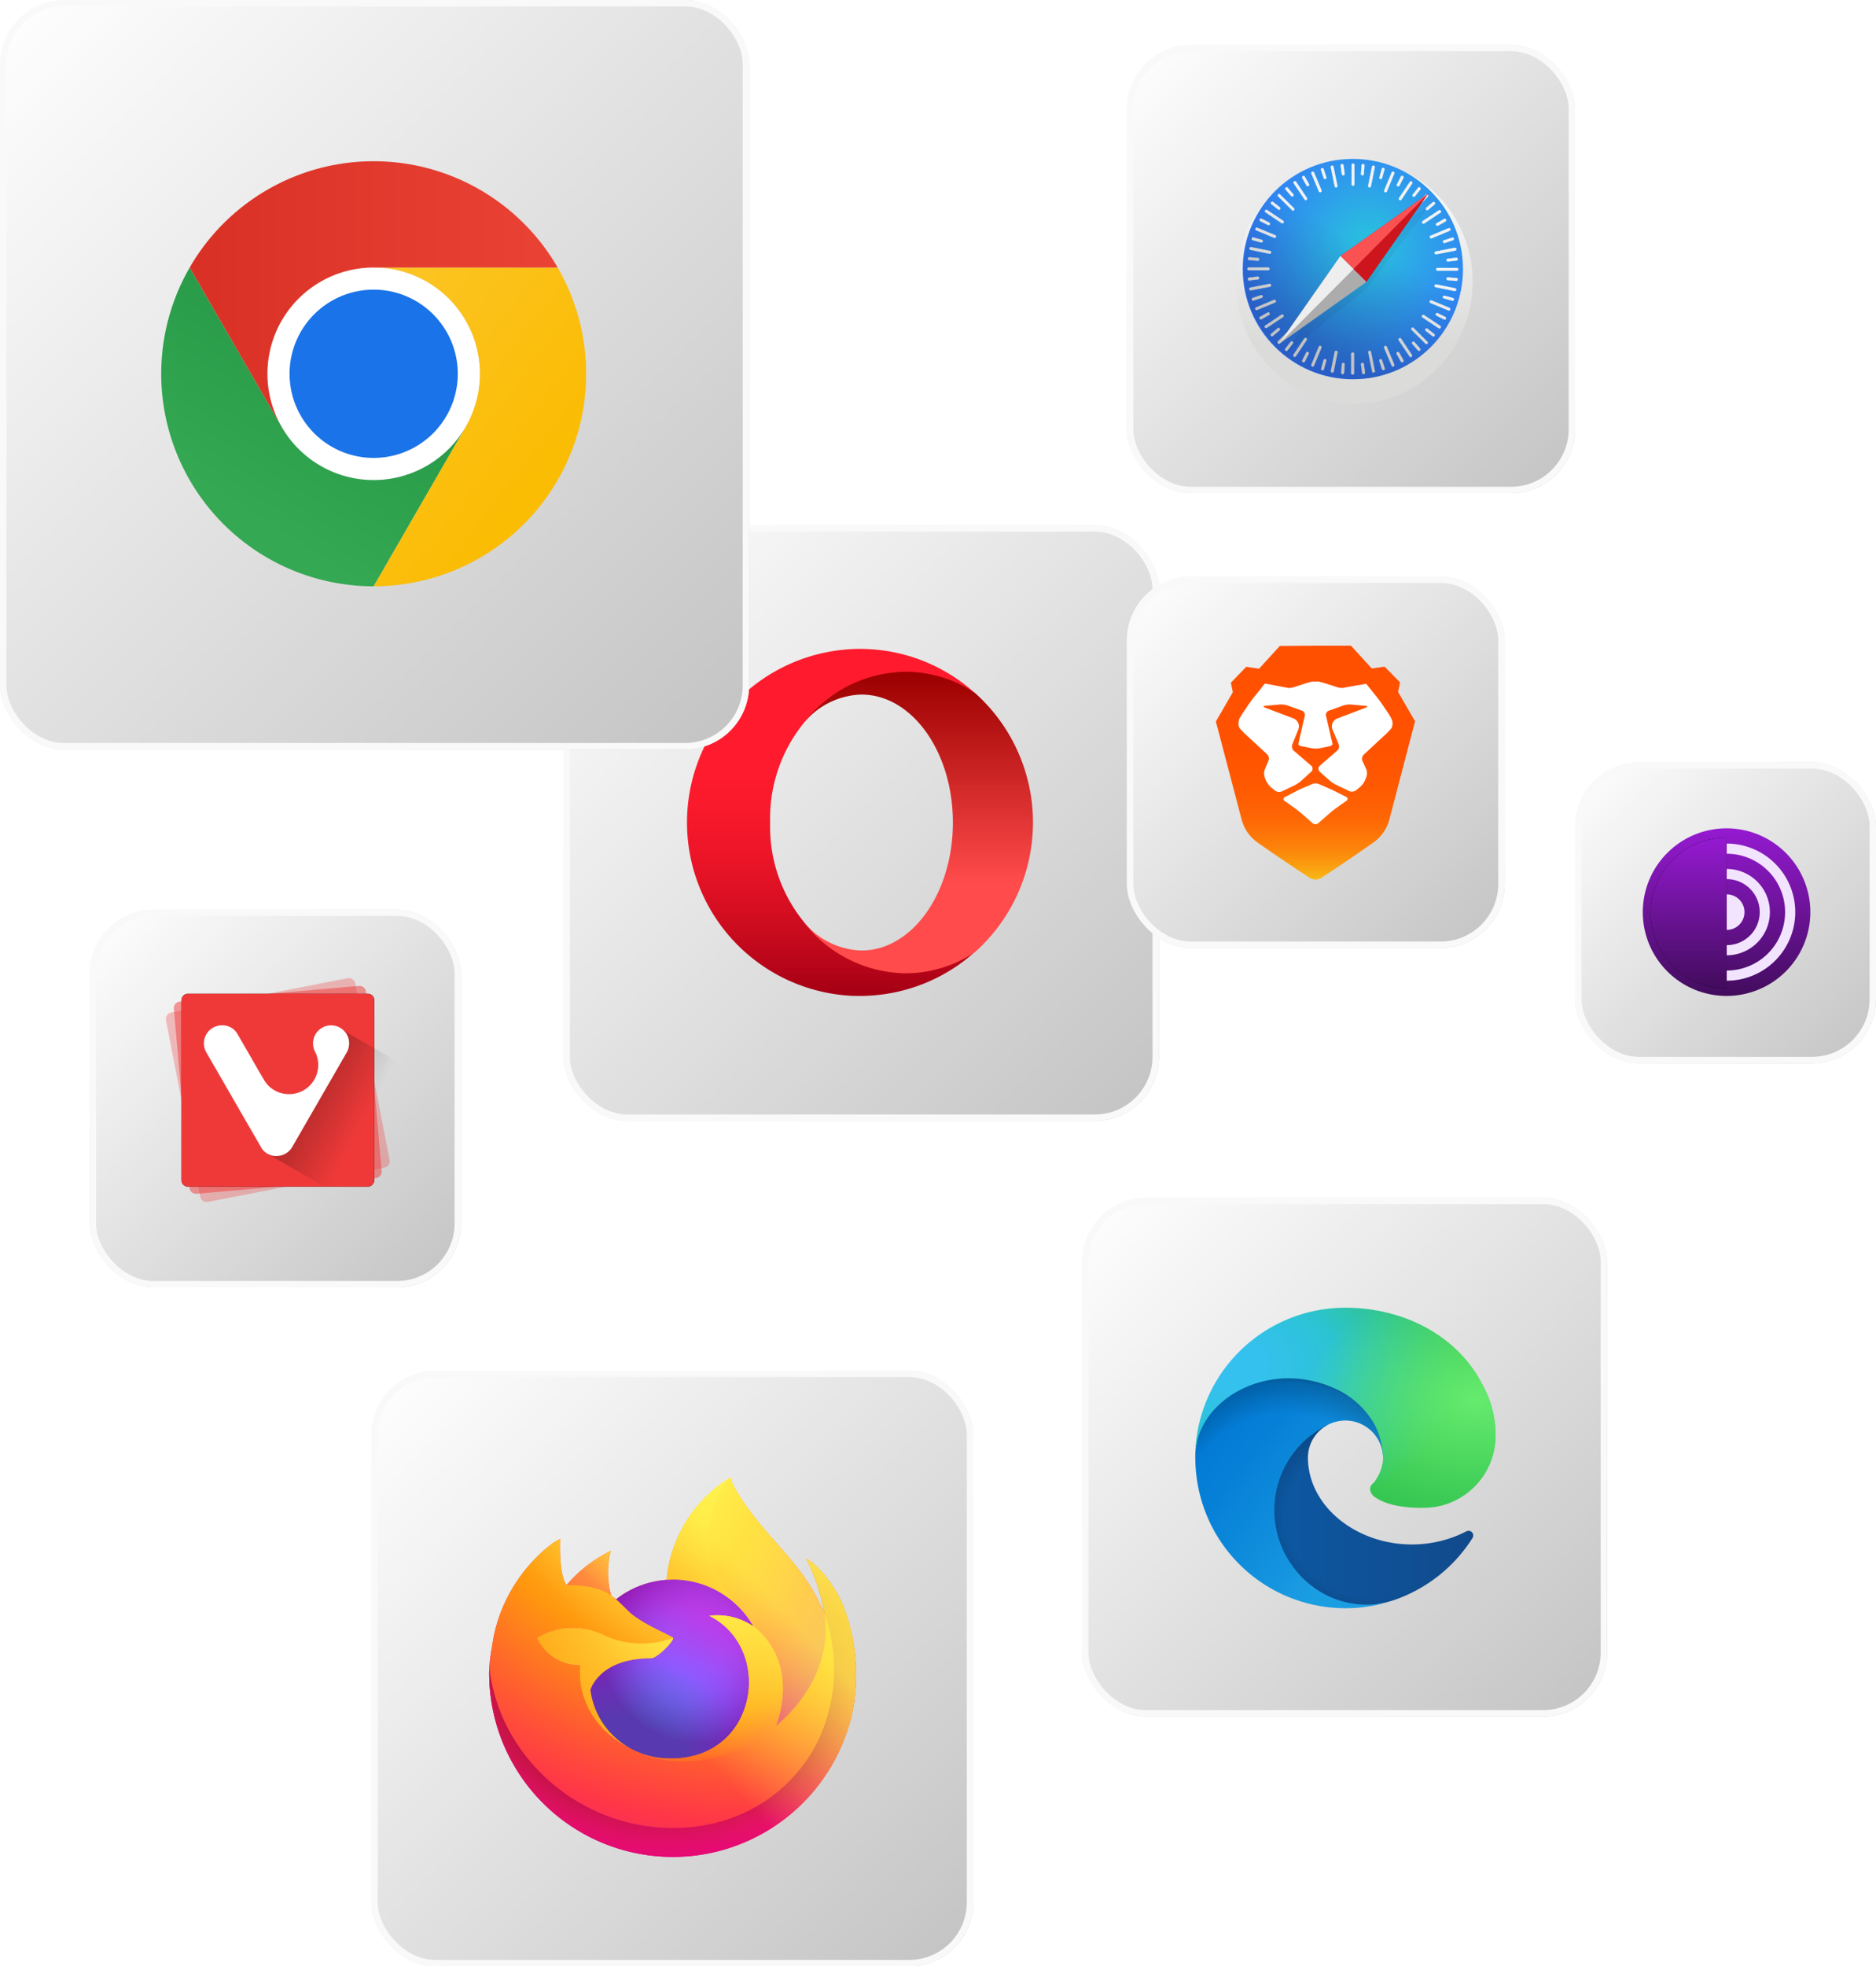 <svg xmlns="http://www.w3.org/2000/svg" xmlns:xlink="http://www.w3.org/1999/xlink" width="293" height="307" viewBox="0 0 293 307">
  <defs>
    <linearGradient id="linear-gradient" x2="0.976" y2="0.982" gradientUnits="objectBoundingBox">
      <stop offset="0" stop-color="#fff"/>
      <stop offset="1" stop-color="#c4c4c4"/>
    </linearGradient>
    <linearGradient id="linear-gradient-2" x1="0.5" y1="0.016" x2="0.5" y2="0.985" gradientUnits="objectBoundingBox">
      <stop offset="0.3" stop-color="#ff1b2d"/>
      <stop offset="0.438" stop-color="#fa1a2c"/>
      <stop offset="0.594" stop-color="#ed1528"/>
      <stop offset="0.758" stop-color="#d60e21"/>
      <stop offset="0.927" stop-color="#b70519"/>
      <stop offset="1" stop-color="#a70014"/>
    </linearGradient>
    <linearGradient id="linear-gradient-3" x1="0.5" y1="0.009" x2="0.5" y2="0.995" gradientUnits="objectBoundingBox">
      <stop offset="0" stop-color="#9c0000"/>
      <stop offset="0.7" stop-color="#ff4b4b"/>
    </linearGradient>
    <linearGradient id="linear-gradient-11" x1="0.773" y1="-0.289" x2="0.169" y2="0.711" gradientUnits="objectBoundingBox">
      <stop offset="0" stop-color="#1e8e3e"/>
      <stop offset="1" stop-color="#34a853"/>
    </linearGradient>
    <linearGradient id="linear-gradient-12" x1="-0.146" y1="-0.332" x2="0.72" y2="0.668" gradientUnits="objectBoundingBox">
      <stop offset="0" stop-color="#fcc934"/>
      <stop offset="1" stop-color="#fbbc04"/>
    </linearGradient>
    <linearGradient id="linear-gradient-13" y1="1.103" x2="1" y2="1.103" gradientUnits="objectBoundingBox">
      <stop offset="0" stop-color="#d93025"/>
      <stop offset="1" stop-color="#ea4335"/>
    </linearGradient>
    <linearGradient id="linear-gradient-14" x1="0.85" y1="0.155" x2="0.019" y2="0.931" gradientUnits="objectBoundingBox">
      <stop offset="0.048" stop-color="#fff44f"/>
      <stop offset="0.111" stop-color="#ffe847"/>
      <stop offset="0.225" stop-color="#ffc830"/>
      <stop offset="0.368" stop-color="#ff980e"/>
      <stop offset="0.401" stop-color="#ff8b16"/>
      <stop offset="0.462" stop-color="#ff672a"/>
      <stop offset="0.534" stop-color="#ff3647"/>
      <stop offset="0.705" stop-color="#e31587"/>
    </linearGradient>
    <radialGradient id="radial-gradient" cx="0.859" cy="-0.129" r="1.283" gradientUnits="objectBoundingBox">
      <stop offset="0.129" stop-color="#ffbd4f"/>
      <stop offset="0.186" stop-color="#ffac31"/>
      <stop offset="0.247" stop-color="#ff9d17"/>
      <stop offset="0.283" stop-color="#ff980e"/>
      <stop offset="0.403" stop-color="#ff563b"/>
      <stop offset="0.467" stop-color="#ff3750"/>
      <stop offset="0.71" stop-color="#f5156c"/>
      <stop offset="0.782" stop-color="#eb0878"/>
      <stop offset="0.86" stop-color="#e50080"/>
    </radialGradient>
    <radialGradient id="radial-gradient-2" cx="0.478" cy="0.395" r="1.283" gradientUnits="objectBoundingBox">
      <stop offset="0.3" stop-color="#960e18"/>
      <stop offset="0.351" stop-color="#b11927" stop-opacity="0.741"/>
      <stop offset="0.435" stop-color="#db293d" stop-opacity="0.341"/>
      <stop offset="0.497" stop-color="#f5334b" stop-opacity="0.094"/>
      <stop offset="0.53" stop-color="#ff3750" stop-opacity="0"/>
    </radialGradient>
    <radialGradient id="radial-gradient-3" cx="0.5" cy="-0.3" r="1.855" gradientUnits="objectBoundingBox">
      <stop offset="0.132" stop-color="#fff44f"/>
      <stop offset="0.252" stop-color="#ffdc3e"/>
      <stop offset="0.506" stop-color="#ff9d12"/>
      <stop offset="0.526" stop-color="#ff980e"/>
    </radialGradient>
    <radialGradient id="radial-gradient-4" cx="0.194" cy="1.101" r="1.019" gradientUnits="objectBoundingBox">
      <stop offset="0.353" stop-color="#3a8ee6"/>
      <stop offset="0.472" stop-color="#5c79f0"/>
      <stop offset="0.669" stop-color="#9059ff"/>
      <stop offset="1" stop-color="#c139e6"/>
    </radialGradient>
    <radialGradient id="radial-gradient-5" cx="0.582" cy="0.366" r="0.54" gradientUnits="objectBoundingBox">
      <stop offset="0.206" stop-color="#9059ff" stop-opacity="0"/>
      <stop offset="0.278" stop-color="#8c4ff3" stop-opacity="0.063"/>
      <stop offset="0.747" stop-color="#7716a8" stop-opacity="0.451"/>
      <stop offset="0.975" stop-color="#6e008b" stop-opacity="0.6"/>
    </radialGradient>
    <radialGradient id="radial-gradient-6" cx="2.081" cy="-1.04" r="2.922" gradientUnits="objectBoundingBox">
      <stop offset="0" stop-color="#ffe226"/>
      <stop offset="0.121" stop-color="#ffdb27"/>
      <stop offset="0.295" stop-color="#ffc82a"/>
      <stop offset="0.502" stop-color="#ffa930"/>
      <stop offset="0.732" stop-color="#ff7e37"/>
      <stop offset="0.792" stop-color="#ff7139"/>
    </radialGradient>
    <radialGradient id="radial-gradient-7" cx="0.793" cy="-0.409" r="1.938" gradientUnits="objectBoundingBox">
      <stop offset="0.113" stop-color="#fff44f"/>
      <stop offset="0.456" stop-color="#ff980e"/>
      <stop offset="0.622" stop-color="#ff5634"/>
      <stop offset="0.716" stop-color="#ff3647"/>
      <stop offset="0.904" stop-color="#e31587"/>
    </radialGradient>
    <radialGradient id="radial-gradient-8" cx="0.063" cy="-0.104" r="1.651" gradientUnits="objectBoundingBox">
      <stop offset="0" stop-color="#fff44f"/>
      <stop offset="0.06" stop-color="#ffe847"/>
      <stop offset="0.168" stop-color="#ffc830"/>
      <stop offset="0.304" stop-color="#ff980e"/>
      <stop offset="0.356" stop-color="#ff8b16"/>
      <stop offset="0.455" stop-color="#ff672a"/>
      <stop offset="0.57" stop-color="#ff3647"/>
      <stop offset="0.737" stop-color="#e31587"/>
    </radialGradient>
    <radialGradient id="radial-gradient-9" cx="0.154" cy="-0.427" r="2.387" gradientUnits="objectBoundingBox">
      <stop offset="0.137" stop-color="#fff44f"/>
      <stop offset="0.48" stop-color="#ff980e"/>
      <stop offset="0.592" stop-color="#ff5634"/>
      <stop offset="0.655" stop-color="#ff3647"/>
      <stop offset="0.904" stop-color="#e31587"/>
    </radialGradient>
    <radialGradient id="radial-gradient-10" cx="1.554" cy="-0.446" r="3.128" gradientUnits="objectBoundingBox">
      <stop offset="0.094" stop-color="#fff44f"/>
      <stop offset="0.231" stop-color="#ffe141"/>
      <stop offset="0.509" stop-color="#ffaf1e"/>
      <stop offset="0.626" stop-color="#ff980e"/>
    </radialGradient>
    <linearGradient id="linear-gradient-15" x1="0.84" y1="0.151" x2="0.133" y2="0.835" gradientUnits="objectBoundingBox">
      <stop offset="0.167" stop-color="#fff44f" stop-opacity="0.8"/>
      <stop offset="0.266" stop-color="#fff44f" stop-opacity="0.635"/>
      <stop offset="0.489" stop-color="#fff44f" stop-opacity="0.216"/>
      <stop offset="0.6" stop-color="#fff44f" stop-opacity="0"/>
    </linearGradient>
    <linearGradient id="linear-gradient-16" x1="0.5" y1="1" x2="0.5" gradientUnits="objectBoundingBox">
      <stop offset="0.25" stop-color="#dbdbda"/>
      <stop offset="1" stop-color="#fff"/>
    </linearGradient>
    <filter id="Ellipse_4038" x="187" y="19" width="49" height="50" filterUnits="userSpaceOnUse">
      <feOffset dy="2" input="SourceAlpha"/>
      <feGaussianBlur stdDeviation="2" result="blur"/>
      <feFlood flood-opacity="0.267"/>
      <feComposite operator="in" in2="blur"/>
      <feComposite in="SourceGraphic"/>
    </filter>
    <radialGradient id="radial-gradient-11" cx="0.57" cy="0.39" r="0.61" gradientUnits="objectBoundingBox">
      <stop offset="0" stop-color="#2abce1"/>
      <stop offset="0.114" stop-color="#2abbe1"/>
      <stop offset="1" stop-color="#3375f8"/>
    </radialGradient>
    <linearGradient id="linear-gradient-17" x1="0.491" y1="0.357" x2="0.257" y2="0.776" gradientUnits="objectBoundingBox">
      <stop offset="0" stop-opacity="0"/>
      <stop offset="1" stop-opacity="0.2"/>
    </linearGradient>
    <filter id="Path_15352" x="194.743" y="26.086" width="34.564" height="35.204" filterUnits="userSpaceOnUse">
      <feOffset dy="1" input="SourceAlpha"/>
      <feGaussianBlur stdDeviation="2" result="blur-2"/>
      <feFlood/>
      <feComposite operator="in" in2="blur-2"/>
      <feComposite in="SourceGraphic"/>
    </filter>
    <linearGradient id="linear-gradient-18" y1="-0.136" x2="1" y2="-0.136" gradientUnits="objectBoundingBox">
      <stop offset="0" stop-color="#0c59a4"/>
      <stop offset="1" stop-color="#114a8b"/>
    </linearGradient>
    <radialGradient id="radial-gradient-12" cx="0.552" cy="0.509" r="0.62" gradientUnits="objectBoundingBox">
      <stop offset="0.72" stop-opacity="0"/>
      <stop offset="0.95" stop-opacity="0.529"/>
      <stop offset="1"/>
    </radialGradient>
    <linearGradient id="linear-gradient-19" x1="0.906" y1="0.521" x2="0.245" y2="-0.063" gradientUnits="objectBoundingBox">
      <stop offset="0" stop-color="#1b9de2"/>
      <stop offset="0.16" stop-color="#1595df"/>
      <stop offset="0.67" stop-color="#0680d7"/>
      <stop offset="1" stop-color="#0078d4"/>
    </linearGradient>
    <radialGradient id="radial-gradient-13" cx="0.418" cy="0.726" r="0.69" gradientUnits="objectBoundingBox">
      <stop offset="0.76" stop-opacity="0"/>
      <stop offset="0.95" stop-opacity="0.502"/>
      <stop offset="1"/>
    </radialGradient>
    <radialGradient id="radial-gradient-14" cx="0.101" cy="0.278" r="1.188" gradientUnits="objectBoundingBox">
      <stop offset="0" stop-color="#35c1f1"/>
      <stop offset="0.11" stop-color="#34c1ed"/>
      <stop offset="0.23" stop-color="#2fc2df"/>
      <stop offset="0.31" stop-color="#2bc3d2"/>
      <stop offset="0.67" stop-color="#36c752"/>
    </radialGradient>
    <radialGradient id="radial-gradient-15" cx="0.938" cy="0.454" r="0.571" gradientUnits="objectBoundingBox">
      <stop offset="0" stop-color="#66eb6e"/>
      <stop offset="1" stop-color="#66eb6e" stop-opacity="0"/>
    </radialGradient>
    <radialGradient id="radial-gradient-16" cx="0.5" cy="0.236" r="0.556" gradientUnits="objectBoundingBox">
      <stop offset="0"/>
      <stop offset="1"/>
    </radialGradient>
    <linearGradient id="linear-gradient-20" x1="0.467" y1="0.509" x2="0.239" y2="0.387" xlink:href="#linear-gradient-17"/>
    <linearGradient id="linear-gradient-21" x1="0.5" y1="1" x2="0.5" gradientUnits="objectBoundingBox">
      <stop offset="0" stop-color="#420c5d"/>
      <stop offset="1" stop-color="#951ad1"/>
    </linearGradient>
    <linearGradient id="linear-gradient-22" xlink:href="#linear-gradient-21"/>
    <linearGradient id="linear-gradient-23" x1="0.5" y1="1" x2="0.5" gradientUnits="objectBoundingBox">
      <stop offset="0" stop-color="#f9ba16"/>
      <stop offset="0.04" stop-color="#faa612"/>
      <stop offset="0.11" stop-color="#fc8b0c"/>
      <stop offset="0.19" stop-color="#fd7508"/>
      <stop offset="0.28" stop-color="#fe6404"/>
      <stop offset="0.4" stop-color="#ff5902"/>
      <stop offset="0.56" stop-color="#ff5200"/>
      <stop offset="1" stop-color="#ff5000"/>
    </linearGradient>
  </defs>
  <g id="Group_30501" data-name="Group 30501" transform="translate(-523.01 -200.014)">
    <g id="Rectangle_8590" data-name="Rectangle 8590" transform="translate(611.01 282.014)" stroke="#f9f9f9" stroke-width="1" fill="url(#linear-gradient)">
      <rect width="93" height="93" rx="10" stroke="none"/>
      <rect x="0.5" y="0.5" width="92" height="92" rx="9.5" fill="none"/>
    </g>
    <g id="opera" transform="translate(630.161 301.324)">
      <path id="Path_15222" data-name="Path 15222" d="M18.181,42.351a23.5,23.5,0,0,1-5.058-14.625v-1.27a23.629,23.629,0,0,1,5.058-14.625c3.894-5.037,9.609-7.3,16.064-7.3,3.979,0,7.725.275,10.9,2.392A26.807,26.807,0,0,0,27.2,0h-.106A27.1,27.1,0,0,0,25.8,54.161c.423.021.868.021,1.291.021a26.915,26.915,0,0,0,18.054-6.9c-3.175,2.117-6.709,2.2-10.688,2.2-6.434.021-12.4-2.074-16.276-7.133Z" fill="url(#linear-gradient-2)"/>
      <path id="Path_15223" data-name="Path 15223" d="M85.9,25.154a12.089,12.089,0,0,1,9.207-4.7c7.895,0,14.286,8.932,14.286,19.98S103,60.415,95.107,60.415a12.19,12.19,0,0,1-9.207-4.7,20.413,20.413,0,0,0,16.107,8.254,19.5,19.5,0,0,0,10.858-3.323,27.122,27.122,0,0,0,0-40.425A19.445,19.445,0,0,0,102.007,16.9,20.29,20.29,0,0,0,85.9,25.154Z" transform="translate(-67.719 -13.323)" fill="url(#linear-gradient-3)"/>
    </g>
    <g id="Rectangle_8591" data-name="Rectangle 8591" transform="translate(699.01 207.014)" stroke="#f9f9f9" stroke-width="1" fill="url(#linear-gradient)">
      <rect width="70" height="70" rx="10" stroke="none"/>
      <rect x="0.5" y="0.5" width="69" height="69" rx="9.5" fill="none"/>
    </g>
    <g id="Rectangle_8592" data-name="Rectangle 8592" transform="translate(699.01 290.014)" stroke="#f9f9f9" stroke-width="1" fill="url(#linear-gradient)">
      <rect width="59" height="58" rx="10" stroke="none"/>
      <rect x="0.5" y="0.5" width="58" height="57" rx="9.5" fill="none"/>
    </g>
    <g id="Rectangle_8596" data-name="Rectangle 8596" transform="translate(769.01 319.014)" stroke="#f9f9f9" stroke-width="1" fill="url(#linear-gradient)">
      <rect width="47" height="47" rx="10" stroke="none"/>
      <rect x="0.5" y="0.5" width="46" height="46" rx="9.5" fill="none"/>
    </g>
    <g id="Rectangle_8593" data-name="Rectangle 8593" transform="translate(537.01 342.014)" stroke="#f9f9f9" stroke-width="1" fill="url(#linear-gradient)">
      <rect width="58" height="59" rx="10" stroke="none"/>
      <rect x="0.5" y="0.5" width="57" height="58" rx="9.5" fill="none"/>
    </g>
    <g id="Rectangle_8594" data-name="Rectangle 8594" transform="translate(692.01 387.014)" stroke="#f9f9f9" stroke-width="1" fill="url(#linear-gradient)">
      <rect width="82" height="81" rx="10" stroke="none"/>
      <rect x="0.5" y="0.5" width="81" height="80" rx="9.5" fill="none"/>
    </g>
    <g id="Rectangle_8595" data-name="Rectangle 8595" transform="translate(581.01 414.014)" stroke="#f9f9f9" stroke-width="1" fill="url(#linear-gradient)">
      <rect width="94" height="93" rx="10" stroke="none"/>
      <rect x="0.5" y="0.5" width="93" height="92" rx="9.5" fill="none"/>
    </g>
    <g id="Rectangle_8589" data-name="Rectangle 8589" transform="translate(523.01 200.014)" stroke="#f9f9f9" stroke-width="1" fill="url(#linear-gradient)">
      <rect width="117" height="117" rx="10" stroke="none"/>
      <rect x="0.5" y="0.5" width="116" height="116" rx="9.5" fill="none"/>
    </g>
    <g id="google-chrome-icon" transform="translate(548.189 225.189)">
      <path id="Path_15205" data-name="Path 15205" d="M145.022,162.294A16.592,16.592,0,1,0,128.43,145.7,16.592,16.592,0,0,0,145.022,162.294Z" transform="translate(-111.839 -112.522)" fill="#fff"/>
      <path id="Path_15206" data-name="Path 15206" d="M19.953,154.053,5.587,129.17a33.176,33.176,0,0,0,28.738,49.767l14.366-24.884v0a16.589,16.589,0,0,1-28.738,0Z" transform="translate(-1.14 -112.574)" fill="url(#linear-gradient-11)"/>
      <path id="Path_15207" data-name="Path 15207" d="M270.062,154.018,255.7,178.9a33.175,33.175,0,0,0,28.729-49.771H255.694l0,0a16.589,16.589,0,0,1,14.372,24.886Z" transform="translate(-222.512 -112.539)" fill="url(#linear-gradient-12)"/>
      <path id="Path_15208" data-name="Path 15208" d="M168.086,181.921a13.136,13.136,0,1,0-13.136-13.135A13.135,13.135,0,0,0,168.086,181.921Z" transform="translate(-134.903 -135.603)" fill="#1a73e8"/>
      <path id="Path_15209" data-name="Path 15209" d="M64,18.432H92.729a33.176,33.176,0,0,0-57.469,0L49.626,43.319l0,0A16.589,16.589,0,0,1,64,18.432Z" transform="translate(-30.813 -1.84)" fill="url(#linear-gradient-13)"/>
    </g>
    <g id="firefox-browser-icon" transform="translate(599.414 430.736)">
      <path id="Path_15210" data-name="Path 15210" d="M60.231,19.857c-1.246-3-3.775-6.238-5.755-7.261A29.805,29.805,0,0,1,57.381,21.3l.005.048C54.143,13.264,48.642,10,44.15,2.9q-.348-.543-.676-1.1-.169-.29-.316-.592A5.221,5.221,0,0,1,42.73.078.074.074,0,0,0,42.665,0a.1.1,0,0,0-.054,0S42.6.01,42.6.011l-.021.012L42.587,0A20.938,20.938,0,0,0,32.712,15.94a14.35,14.35,0,0,0-7.895,3.042,8.576,8.576,0,0,0-.74-.56A13.3,13.3,0,0,1,24,11.41a21.247,21.247,0,0,0-6.905,5.337h-.013c-1.137-1.441-1.057-6.193-.992-7.186a5.128,5.128,0,0,0-.958.509,20.892,20.892,0,0,0-2.8,2.4,25.052,25.052,0,0,0-2.682,3.218v0a24.229,24.229,0,0,0-3.849,8.692l-.038.189q-.159.893-.282,1.791a.6.6,0,0,1-.007.063A27.34,27.34,0,0,0,5,30.379v.148a28.689,28.689,0,0,0,56.961,4.851c.048-.37.087-.736.13-1.11a29.5,29.5,0,0,0-1.861-14.412ZM27.166,42.314c.134.064.26.133.4.2l.02.013Q27.375,42.422,27.166,42.314ZM33.738,25.011Zm23.651-3.652v-.027l.005.03Z" transform="translate(-5 0)" fill="url(#linear-gradient-14)"/>
      <path id="Path_15211" data-name="Path 15211" d="M60.231,24.278c-1.246-3-3.775-6.238-5.755-7.261a29.805,29.805,0,0,1,2.905,8.708v.027l.005.03a25.981,25.981,0,0,1-.893,19.363C53.206,52.2,45.247,59.43,32.789,59.079,19.329,58.7,7.474,48.709,5.258,35.627c-.4-2.063,0-3.109.2-4.785A21.374,21.374,0,0,0,5,34.8v.148A28.689,28.689,0,0,0,61.961,39.8c.048-.37.087-.736.13-1.11a29.5,29.5,0,0,0-1.861-14.412Z" transform="translate(-5 -4.421)" fill="url(#radial-gradient)"/>
      <path id="Path_15212" data-name="Path 15212" d="M60.231,24.278c-1.246-3-3.775-6.238-5.755-7.261a29.805,29.805,0,0,1,2.905,8.708v.027l.005.03a25.981,25.981,0,0,1-.893,19.363C53.206,52.2,45.247,59.43,32.789,59.079,19.329,58.7,7.474,48.709,5.258,35.627c-.4-2.063,0-3.109.2-4.785A21.374,21.374,0,0,0,5,34.8v.148A28.689,28.689,0,0,0,61.961,39.8c.048-.37.087-.736.13-1.11a29.5,29.5,0,0,0-1.861-14.412Z" transform="translate(-5 -4.421)" fill="url(#radial-gradient-2)"/>
      <path id="Path_15213" data-name="Path 15213" d="M56.016,23.231c.062.044.12.087.178.131a15.618,15.618,0,0,0-2.665-3.475C44.613,10.969,51.193.551,52.3.021l.011-.016a20.938,20.938,0,0,0-9.876,15.936c.335-.023.666-.052,1.008-.052A14.478,14.478,0,0,1,56.016,23.231Z" transform="translate(-14.726 -0.001)" fill="url(#radial-gradient-3)"/>
      <path id="Path_15214" data-name="Path 15214" d="M39.286,30.587c-.047.714-2.568,3.175-3.45,3.175-8.158,0-9.482,4.935-9.482,4.935a12.119,12.119,0,0,0,6.757,9.389c.16.083.322.158.484.231q.421.187.842.345a12.757,12.757,0,0,0,3.733.72c14.3.671,17.068-17.1,6.75-22.255a9.9,9.9,0,0,1,6.917,1.68,14.478,14.478,0,0,0-12.57-7.341c-.34,0-.674.028-1.008.051a14.35,14.35,0,0,0-7.895,3.042c.437.37.931.865,1.971,1.89,1.947,1.917,6.939,3.9,6.95,4.138Z" transform="translate(-10.548 -5.577)" fill="url(#radial-gradient-4)"/>
      <path id="Path_15215" data-name="Path 15215" d="M39.286,30.587c-.047.714-2.568,3.175-3.45,3.175-8.158,0-9.482,4.935-9.482,4.935a12.119,12.119,0,0,0,6.757,9.389c.16.083.322.158.484.231q.421.187.842.345a12.757,12.757,0,0,0,3.733.72c14.3.671,17.068-17.1,6.75-22.255a9.9,9.9,0,0,1,6.917,1.68,14.478,14.478,0,0,0-12.57-7.341c-.34,0-.674.028-1.008.051a14.35,14.35,0,0,0-7.895,3.042c.437.37.931.865,1.971,1.89,1.947,1.917,6.939,3.9,6.95,4.138Z" transform="translate(-10.548 -5.577)" fill="url(#radial-gradient-5)"/>
      <path id="Path_15216" data-name="Path 15216" d="M27.721,22.034c.232.148.424.277.592.392a13.3,13.3,0,0,1-.081-7.011,21.247,21.247,0,0,0-6.905,5.337C21.467,20.748,25.628,20.673,27.721,22.034Z" transform="translate(-9.242 -4.005)" fill="url(#radial-gradient-6)"/>
      <path id="Path_15217" data-name="Path 15217" d="M5.305,34.565c2.214,13.082,14.07,23.071,27.531,23.452,12.458.352,20.416-6.879,23.7-13.934a25.981,25.981,0,0,0,.893-19.362v-.027c0-.022,0-.034,0-.027l.005.048c1.018,6.645-2.362,13.082-7.646,17.435l-.016.037c-10.295,8.384-20.147,5.059-22.141,3.7q-.209-.1-.417-.208c-6-2.869-8.482-8.338-7.95-13.028a7.367,7.367,0,0,1-6.8-4.275,10.82,10.82,0,0,1,10.547-.423,14.286,14.286,0,0,0,10.771.423c-.011-.233-5-2.221-6.95-4.138-1.04-1.025-1.534-1.519-1.971-1.89a8.577,8.577,0,0,0-.74-.561c-.17-.116-.362-.242-.592-.393-2.093-1.36-6.254-1.286-6.392-1.282h-.013c-1.137-1.441-1.057-6.193-.992-7.186a5.128,5.128,0,0,0-.958.509,20.892,20.892,0,0,0-2.8,2.4,25.052,25.052,0,0,0-2.693,3.21v0a24.229,24.229,0,0,0-3.849,8.692c-.014.058-1.033,4.514-.531,6.825Z" transform="translate(-5.043 -3.359)" fill="url(#radial-gradient-7)"/>
      <path id="Path_15218" data-name="Path 15218" d="M55.808,19.885a15.618,15.618,0,0,1,2.665,3.479c.158.118.3.237.43.352,6.5,6,3.1,14.471,2.842,15.074,5.284-4.353,8.66-10.791,7.646-17.435C66.146,13.264,60.645,10,56.153,2.9q-.348-.543-.676-1.1-.169-.29-.316-.592A5.221,5.221,0,0,1,54.734.078.074.074,0,0,0,54.668,0a.1.1,0,0,0-.054,0S54.6.01,54.6.011L54.58.023C53.47.549,46.89,10.968,55.808,19.885Z" transform="translate(-17.003 0)" fill="url(#radial-gradient-8)"/>
      <path id="Path_15219" data-name="Path 15219" d="M54.814,31.248q-.207-.186-.43-.352c-.058-.044-.116-.087-.178-.131a9.9,9.9,0,0,0-6.917-1.68c10.318,5.159,7.55,22.926-6.75,22.256a12.757,12.757,0,0,1-3.733-.72q-.421-.158-.842-.345c-.162-.074-.324-.148-.484-.231l.02.013c1.994,1.361,11.843,4.687,22.141-3.7l.016-.037C57.913,45.718,61.321,37.241,54.814,31.248Z" transform="translate(-12.918 -7.535)" fill="url(#radial-gradient-9)"/>
      <path id="Path_15220" data-name="Path 15220" d="M23.41,41.339S24.735,36.4,32.892,36.4c.882,0,3.4-2.461,3.45-3.175a14.286,14.286,0,0,1-10.771-.423,10.82,10.82,0,0,0-10.547.423,7.367,7.367,0,0,0,6.8,4.275c-.531,4.691,1.948,10.159,7.95,13.028.134.064.26.133.4.2A12.112,12.112,0,0,1,23.41,41.339Z" transform="translate(-7.604 -8.219)" fill="url(#radial-gradient-10)"/>
      <path id="Path_15221" data-name="Path 15221" d="M60.231,19.857c-1.246-3-3.775-6.238-5.755-7.261A29.805,29.805,0,0,1,57.381,21.3l.005.048C54.143,13.264,48.642,10,44.15,2.9q-.348-.543-.676-1.1-.169-.29-.316-.592A5.221,5.221,0,0,1,42.73.078.074.074,0,0,0,42.665,0a.1.1,0,0,0-.054,0S42.6.01,42.6.011l-.021.012L42.587,0A20.938,20.938,0,0,0,32.712,15.94c.335-.023.666-.052,1.008-.052A14.478,14.478,0,0,1,46.29,23.23a9.9,9.9,0,0,0-6.917-1.68c10.318,5.159,7.55,22.926-6.75,22.256a12.757,12.757,0,0,1-3.733-.72q-.421-.158-.842-.345c-.162-.074-.324-.148-.484-.231l.02.013q-.209-.1-.417-.208c.134.064.26.133.4.2a12.113,12.113,0,0,1-6.757-9.389s1.324-4.935,9.482-4.935c.882,0,3.4-2.461,3.45-3.175-.011-.232-5-2.221-6.95-4.138-1.04-1.024-1.534-1.518-1.971-1.889a8.576,8.576,0,0,0-.74-.561A13.3,13.3,0,0,1,24,11.41a21.247,21.247,0,0,0-6.905,5.337h-.013c-1.137-1.441-1.057-6.193-.992-7.186a5.128,5.128,0,0,0-.958.509,20.892,20.892,0,0,0-2.8,2.4,25.052,25.052,0,0,0-2.682,3.218v0a24.229,24.229,0,0,0-3.849,8.692l-.038.189c-.054.252-.3,1.534-.331,1.81h0a33.379,33.379,0,0,0-.423,4v.148a28.689,28.689,0,0,0,56.961,4.851c.048-.37.087-.736.13-1.11a29.5,29.5,0,0,0-1.861-14.412ZM57.385,21.33l.005.031Z" transform="translate(-5 0)" fill="url(#linear-gradient-15)"/>
    </g>
    <g id="safari-icon" transform="translate(715.622 223.348)">
      <g transform="matrix(1, 0, 0, 1, -192.61, -23.33)" filter="url(#Ellipse_4038)">
        <ellipse id="Ellipse_4038-2" data-name="Ellipse 4038" cx="18.5" cy="19" rx="18.5" ry="19" transform="translate(193 23)" fill="url(#linear-gradient-16)"/>
      </g>
      <circle id="Ellipse_4039" data-name="Ellipse 4039" cx="17.203" cy="17.203" r="17.203" transform="translate(1.476 1.476)" fill="url(#radial-gradient-11)"/>
      <g id="Group_30497" data-name="Group 30497" transform="translate(1.577 1.461)">
        <path id="Path_15224" data-name="Path 15224" d="M113.271,8.965a.211.211,0,0,1-.218-.2V5.725a.218.218,0,0,1,.436,0V8.762A.221.221,0,0,1,113.271,8.965Z" transform="translate(-96.141 -4.766)" fill="#f3f3f3"/>
        <path id="Path_15225" data-name="Path 15225" d="M113.188,8.9a.227.227,0,0,1-.232-.218V5.643a.233.233,0,0,1,.465,0V8.68A.237.237,0,0,1,113.188,8.9Zm0-3.444a.206.206,0,0,0-.2.189V8.68a.2.2,0,0,0,.2.189.206.206,0,0,0,.2-.189V5.643A.217.217,0,0,0,113.188,5.454Z" transform="translate(-96.058 -4.684)" fill="#fff"/>
        <path id="Path_15226" data-name="Path 15226" d="M123.041,7.658a.221.221,0,0,1-.2-.218l.1-1.351a.212.212,0,0,1,.232-.189.221.221,0,0,1,.2.218l-.1,1.351a.212.212,0,0,1-.232.189Z" transform="translate(-104.458 -5.086)" fill="#f3f3f3"/>
        <path id="Path_15227" data-name="Path 15227" d="M122.959,7.591a.236.236,0,0,1-.218-.232l.1-1.351a.228.228,0,0,1,.247-.2.236.236,0,0,1,.218.232l-.1,1.351A.218.218,0,0,1,122.959,7.591Zm.131-1.758a.194.194,0,0,0-.2.174l-.1,1.351a.2.2,0,0,0,.189.2.194.194,0,0,0,.2-.174l.1-1.351a.217.217,0,0,0-.189-.2Z" transform="translate(-104.376 -5.005)" fill="#fff"/>
        <path id="Path_15228" data-name="Path 15228" d="M130.461,11a.223.223,0,0,1-.174-.247l.6-2.979a.2.2,0,0,1,.247-.16.223.223,0,0,1,.174.247l-.6,2.979a.217.217,0,0,1-.247.16Z" transform="translate(-110.788 -6.541)" fill="#f3f3f3"/>
        <path id="Path_15229" data-name="Path 15229" d="M130.379,10.939a.237.237,0,0,1-.189-.262l.6-2.979a.234.234,0,0,1,.276-.174.237.237,0,0,1,.189.262l-.6,2.979A.246.246,0,0,1,130.379,10.939Zm.683-3.385a.208.208,0,0,0-.232.145l-.6,2.979a.206.206,0,0,0,.16.232.209.209,0,0,0,.232-.145l.6-2.978A.21.21,0,0,0,131.061,7.553Z" transform="translate(-110.706 -6.463)" fill="#fff"/>
        <path id="Path_15230" data-name="Path 15230" d="M142.144,11.747a.217.217,0,0,1-.16-.262l.363-1.308a.208.208,0,0,1,.261-.145.217.217,0,0,1,.16.262l-.363,1.308A.208.208,0,0,1,142.144,11.747Z" transform="translate(-120.728 -8.594)" fill="#f3f3f3"/>
        <path id="Path_15231" data-name="Path 15231" d="M142.114,11.685a.22.22,0,0,1-.16-.276l.363-1.308a.232.232,0,0,1,.276-.16.221.221,0,0,1,.16.276l-.363,1.308a.225.225,0,0,1-.276.16Zm.48-1.7a.2.2,0,0,0-.247.131l-.363,1.308a.185.185,0,0,0,.145.232.2.2,0,0,0,.247-.131l.363-1.308a.209.209,0,0,0-.145-.232Z" transform="translate(-120.697 -8.518)" fill="#fff"/>
        <path id="Path_15232" data-name="Path 15232" d="M147.078,17a.208.208,0,0,1-.116-.276l1.162-2.8a.2.2,0,0,1,.276-.1.208.208,0,0,1,.116.276l-1.162,2.8a.2.2,0,0,1-.276.1Z" transform="translate(-124.95 -11.799)" fill="#f3f3f3"/>
        <path id="Path_15233" data-name="Path 15233" d="M147.007,16.97a.226.226,0,0,1-.131-.291l1.162-2.8a.23.23,0,0,1,.305-.116.226.226,0,0,1,.131.291l-1.162,2.8A.228.228,0,0,1,147.007,16.97Zm1.322-3.182a.2.2,0,0,0-.262.1l-1.162,2.8a.188.188,0,0,0,.116.247.2.2,0,0,0,.262-.1l1.162-2.8A.207.207,0,0,0,148.329,13.788Z" transform="translate(-124.879 -11.754)" fill="#fff"/>
        <path id="Path_15234" data-name="Path 15234" d="M160.237,19.925a.219.219,0,0,1-.1-.276l.61-1.206a.212.212,0,0,1,.291-.087.219.219,0,0,1,.1.276l-.61,1.206a.212.212,0,0,1-.291.087Z" transform="translate(-136.147 -15.653)" fill="#f3f3f3"/>
        <path id="Path_15235" data-name="Path 15235" d="M160.188,19.777a.222.222,0,0,1-.1-.305l.61-1.206a.227.227,0,1,1,.407.2l-.61,1.206a.222.222,0,0,1-.305.1Zm.8-1.584a.191.191,0,0,0-.262.087l-.61,1.206a.215.215,0,0,0,.087.262.192.192,0,0,0,.262-.087l.61-1.206A.215.215,0,0,0,160.987,18.193Z" transform="translate(-136.098 -15.49)" fill="#fff"/>
        <path id="Path_15236" data-name="Path 15236" d="M162.289,26.888a.2.2,0,0,1-.058-.291l1.686-2.514a.208.208,0,0,1,.291-.058.2.2,0,0,1,.058.291l-1.686,2.514A.2.2,0,0,1,162.289,26.888Z" transform="translate(-137.908 -20.466)" fill="#f3f3f3"/>
        <path id="Path_15237" data-name="Path 15237" d="M162.267,26.784a.251.251,0,0,1-.073-.32l1.685-2.514a.23.23,0,0,1,.32-.058.251.251,0,0,1,.073.32l-1.686,2.514A.232.232,0,0,1,162.267,26.784Zm1.918-2.862a.2.2,0,0,0-.276.043l-1.686,2.514a.189.189,0,0,0,.058.261.2.2,0,0,0,.276-.043l1.686-2.5A.207.207,0,0,0,164.185,23.922Z" transform="translate(-137.887 -20.348)" fill="#fff"/>
        <path id="Path_15238" data-name="Path 15238" d="M176.51,31.633a.21.21,0,0,1-.043-.291l.843-1.061a.212.212,0,0,1,.334.262L176.8,31.6a.207.207,0,0,1-.291.029Z" transform="translate(-150.009 -25.748)" fill="#f3f3f3"/>
        <path id="Path_15239" data-name="Path 15239" d="M176.39,31.5a.23.23,0,0,1-.044-.32l.843-1.061a.215.215,0,0,1,.32-.029.229.229,0,0,1,.044.32l-.843,1.061A.216.216,0,0,1,176.39,31.5Zm1.09-1.38a.19.19,0,0,0-.276.029l-.843,1.061a.206.206,0,0,0,.044.276.19.19,0,0,0,.276-.029l.843-1.061a.2.2,0,0,0-.044-.276Z" transform="translate(-149.902 -25.604)" fill="#fff"/>
        <path id="Path_15240" data-name="Path 15240" d="M175.652,40.158a.194.194,0,0,1,0-.291l2.15-2.136a.205.205,0,0,1,.291.291l-2.136,2.136A.211.211,0,0,1,175.652,40.158Z" transform="translate(-149.295 -32.094)" fill="#f3f3f3"/>
        <path id="Path_15241" data-name="Path 15241" d="M175.554,40.06a.228.228,0,0,1,0-.32L177.7,37.6a.226.226,0,0,1,.32.32l-2.15,2.136a.228.228,0,0,1-.32,0Zm2.456-2.441a.2.2,0,0,0-.276,0l-2.15,2.136a.2.2,0,1,0,.276.276l2.15-2.136A.2.2,0,0,0,178.01,37.619Z" transform="translate(-149.212 -31.981)" fill="#fff"/>
        <path id="Path_15242" data-name="Path 15242" d="M190.254,46.624a.206.206,0,0,1,.015-.291l1.032-.872a.211.211,0,0,1,.276.32l-1.032.872A.207.207,0,0,1,190.254,46.624Z" transform="translate(-161.718 -38.676)" fill="#f3f3f3"/>
        <path id="Path_15243" data-name="Path 15243" d="M190.124,46.5a.227.227,0,0,1,.015-.32l1.032-.872a.218.218,0,0,1,.32.029.227.227,0,0,1-.014.32l-1.032.872a.218.218,0,0,1-.319-.029Zm1.337-1.148a.2.2,0,0,0-.276-.029l-1.032.872a.2.2,0,0,0,.261.305l1.032-.872A.189.189,0,0,0,191.461,45.347Z" transform="translate(-161.603 -38.533)" fill="#fff"/>
        <path id="Path_15244" data-name="Path 15244" d="M186.45,56.054a.2.2,0,0,1,.058-.291l2.528-1.685a.222.222,0,0,1,.29.058.2.2,0,0,1-.058.291l-2.528,1.685A.228.228,0,0,1,186.45,56.054Z" transform="translate(-158.495 -46.014)" fill="#f3f3f3"/>
        <path id="Path_15245" data-name="Path 15245" d="M186.353,55.837a.232.232,0,0,1,.058-.32l2.528-1.686a.224.224,0,0,1,.32.073.232.232,0,0,1-.058.319l-2.528,1.686a.224.224,0,0,1-.32-.073Zm2.877-1.9a.189.189,0,0,0-.261-.058l-2.528,1.685a.2.2,0,0,0,.218.334l2.528-1.686A.206.206,0,0,0,189.229,53.934Z" transform="translate(-158.412 -45.797)" fill="#fff"/>
        <path id="Path_15246" data-name="Path 15246" d="M200.945,63.877a.212.212,0,0,1,.073-.291l1.177-.668a.216.216,0,0,1,.29.087.212.212,0,0,1-.073.291l-1.177.668a.216.216,0,0,1-.291-.087Z" transform="translate(-170.825 -53.532)" fill="#f3f3f3"/>
        <path id="Path_15247" data-name="Path 15247" d="M200.848,63.892a.225.225,0,0,1,.073-.305l1.177-.668a.234.234,0,0,1,.305.087.225.225,0,0,1-.073.305l-1.177.668A.234.234,0,0,1,200.848,63.892Zm1.54-.872a.182.182,0,0,0-.261-.073l-1.177.668a.209.209,0,0,0-.073.261.182.182,0,0,0,.262.073l1.177-.668A.2.2,0,0,0,202.388,63.02Z" transform="translate(-170.743 -53.532)" fill="#fff"/>
        <path id="Path_15248" data-name="Path 15248" d="M194.528,74.109a.2.2,0,0,1,.116-.276l2.8-1.162a.22.22,0,0,1,.276.116.2.2,0,0,1-.116.276l-2.8,1.162A.208.208,0,0,1,194.528,74.109Z" transform="translate(-165.382 -61.832)" fill="#f3f3f3"/>
        <path id="Path_15249" data-name="Path 15249" d="M194.431,74.041a.241.241,0,0,1,.116-.305l2.8-1.162a.226.226,0,0,1,.291.131.241.241,0,0,1-.116.305l-2.8,1.162a.226.226,0,0,1-.291-.131Zm3.182-1.322a.207.207,0,0,0-.247-.116l-2.8,1.162a.2.2,0,0,0-.1.262.207.207,0,0,0,.247.116l2.8-1.162A.2.2,0,0,0,197.613,72.719Z" transform="translate(-165.3 -61.749)" fill="#fff"/>
        <path id="Path_15250" data-name="Path 15250" d="M208.2,83.162a.21.21,0,0,1,.131-.276l1.279-.421a.206.206,0,0,1,.262.131.21.21,0,0,1-.131.276l-1.279.421a.2.2,0,0,1-.262-.131Z" transform="translate(-177.004 -70.158)" fill="#f3f3f3"/>
        <path id="Path_15251" data-name="Path 15251" d="M208.1,83.177a.222.222,0,0,1,.145-.291l1.278-.421a.234.234,0,0,1,.291.145.222.222,0,0,1-.146.291l-1.278.421A.247.247,0,0,1,208.1,83.177Zm1.685-.552a.2.2,0,0,0-.247-.131l-1.279.421a.194.194,0,0,0-.116.247.2.2,0,0,0,.247.131l1.279-.421a.2.2,0,0,0,.116-.247Z" transform="translate(-176.923 -70.158)" fill="#fff"/>
        <path id="Path_15252" data-name="Path 15252" d="M199.527,93.99a.2.2,0,0,1,.16-.247l2.979-.581a.212.212,0,0,1,.247.174.2.2,0,0,1-.16.247l-2.979.581a.215.215,0,0,1-.247-.174Z" transform="translate(-169.639 -79.257)" fill="#f3f3f3"/>
        <path id="Path_15253" data-name="Path 15253" d="M199.337,93.826a.234.234,0,0,1,.174-.276l2.979-.581a.225.225,0,0,1,.261.189.234.234,0,0,1-.174.276l-2.979.581a.225.225,0,0,1-.261-.189Zm3.385-.654a.2.2,0,0,0-.218-.16l-2.979.581a.189.189,0,0,0-.145.232.2.2,0,0,0,.218.16l2.979-.581A.2.2,0,0,0,202.722,93.172Z" transform="translate(-169.479 -79.092)" fill="#fff"/>
        <path id="Path_15254" data-name="Path 15254" d="M211.953,103.943a.2.2,0,0,1,.174-.232l1.337-.16a.212.212,0,0,1,.232.189.2.2,0,0,1-.174.232l-1.337.16a.22.22,0,0,1-.232-.189Z" transform="translate(-180.206 -88.091)" fill="#f3f3f3"/>
        <path id="Path_15255" data-name="Path 15255" d="M211.857,103.778a.232.232,0,0,1,.189-.262l1.337-.16a.226.226,0,0,1,.247.2.232.232,0,0,1-.189.262l-1.337.16A.226.226,0,0,1,211.857,103.778Zm1.758-.2a.206.206,0,0,0-.218-.174l-1.337.16a.2.2,0,0,0-.16.218.206.206,0,0,0,.218.174l1.337-.16a.2.2,0,0,0,.16-.218Z" transform="translate(-180.125 -87.927)" fill="#fff"/>
        <path id="Path_15256" data-name="Path 15256" d="M201.113,114.337a.211.211,0,0,1,.2-.218h3.037a.218.218,0,0,1,0,.436h-3.037A.211.211,0,0,1,201.113,114.337Z" transform="translate(-170.993 -97.076)" fill="#f3f3f3"/>
        <path id="Path_15257" data-name="Path 15257" d="M201.016,114.254a.227.227,0,0,1,.218-.232h3.037a.233.233,0,0,1,0,.465h-3.037A.227.227,0,0,1,201.016,114.254Zm3.443.015a.206.206,0,0,0-.189-.2h-3.036a.2.2,0,0,0-.189.2.206.206,0,0,0,.189.2h3.037a.217.217,0,0,0,.189-.2Z" transform="translate(-170.911 -96.993)" fill="#fff"/>
        <path id="Path_15258" data-name="Path 15258" d="M211.865,124.2a.221.221,0,0,1,.218-.2l1.351.1a.212.212,0,0,1,.189.232.221.221,0,0,1-.218.2l-1.351-.1a.236.236,0,0,1-.189-.232Z" transform="translate(-180.133 -105.475)" fill="#f3f3f3"/>
        <path id="Path_15259" data-name="Path 15259" d="M211.769,124.121A.236.236,0,0,1,212,123.9l1.351.1a.228.228,0,0,1,.2.247.236.236,0,0,1-.232.218l-1.351-.1A.25.25,0,0,1,211.769,124.121Zm1.773.131a.184.184,0,0,0-.174-.2l-1.351-.1a.2.2,0,0,0-.2.189.184.184,0,0,0,.174.2l1.351.1A.217.217,0,0,0,213.542,124.252Z" transform="translate(-180.051 -105.392)" fill="#fff"/>
        <path id="Path_15260" data-name="Path 15260" d="M199.358,131.43a.223.223,0,0,1,.247-.174l2.978.6a.2.2,0,0,1,.16.247.223.223,0,0,1-.247.174l-2.979-.6A.217.217,0,0,1,199.358,131.43Z" transform="translate(-169.5 -111.64)" fill="#f3f3f3"/>
        <path id="Path_15261" data-name="Path 15261" d="M199.262,131.347a.237.237,0,0,1,.262-.189l2.979.6a.234.234,0,0,1,.174.276.237.237,0,0,1-.261.189l-2.979-.6a.246.246,0,0,1-.174-.276Zm3.385.683a.208.208,0,0,0-.145-.232l-2.979-.6a.206.206,0,0,0-.232.16.209.209,0,0,0,.145.232l2.979.6A.21.21,0,0,0,202.647,132.03Z" transform="translate(-169.418 -111.558)" fill="#fff"/>
        <path id="Path_15262" data-name="Path 15262" d="M208.045,143.113a.217.217,0,0,1,.261-.16l1.308.363a.208.208,0,0,1,.145.262.217.217,0,0,1-.262.16l-1.308-.363a.208.208,0,0,1-.145-.262Z" transform="translate(-176.88 -121.58)" fill="#f3f3f3"/>
        <path id="Path_15263" data-name="Path 15263" d="M207.954,143.083a.22.22,0,0,1,.276-.16l1.308.363a.232.232,0,0,1,.16.276.221.221,0,0,1-.276.16l-1.308-.363a.225.225,0,0,1-.16-.276Zm1.7.48a.2.2,0,0,0-.131-.247l-1.308-.363a.185.185,0,0,0-.232.145.2.2,0,0,0,.131.247l1.308.363A.208.208,0,0,0,209.654,143.562Z" transform="translate(-176.803 -121.55)" fill="#fff"/>
        <path id="Path_15264" data-name="Path 15264" d="M194.334,147.95a.208.208,0,0,1,.276-.116l2.8,1.162a.221.221,0,0,1,.116.276.208.208,0,0,1-.276.116l-2.8-1.162a.208.208,0,0,1-.116-.276Z" transform="translate(-165.217 -125.72)" fill="#f3f3f3"/>
        <path id="Path_15265" data-name="Path 15265" d="M194.237,147.782a.226.226,0,0,1,.291-.131l2.8,1.162a.231.231,0,0,1,.116.305.226.226,0,0,1-.291.131l-2.8-1.162A.241.241,0,0,1,194.237,147.782Zm3.182,1.322a.2.2,0,0,0-.1-.262l-2.8-1.162a.188.188,0,0,0-.247.116.2.2,0,0,0,.1.262l2.8,1.162A.194.194,0,0,0,197.419,149.1Z" transform="translate(-165.135 -125.566)" fill="#fff"/>
        <path id="Path_15266" data-name="Path 15266" d="M200.577,161.109a.219.219,0,0,1,.276-.1l1.206.61a.209.209,0,0,1,.087.291.219.219,0,0,1-.276.1l-1.206-.61A.216.216,0,0,1,200.577,161.109Z" transform="translate(-170.516 -136.918)" fill="#f3f3f3"/>
        <path id="Path_15267" data-name="Path 15267" d="M200.483,160.963a.222.222,0,0,1,.305-.1l1.206.61a.227.227,0,0,1-.2.407l-1.206-.61A.218.218,0,0,1,200.483,160.963Zm1.569.8a.191.191,0,0,0-.087-.261l-1.206-.61a.215.215,0,0,0-.262.087.192.192,0,0,0,.087.262l1.206.61A.192.192,0,0,0,202.052,161.762Z" transform="translate(-170.436 -136.785)" fill="#fff"/>
        <path id="Path_15268" data-name="Path 15268" d="M186.256,163.064a.2.2,0,0,1,.291-.058l2.528,1.686a.208.208,0,0,1,.058.291.2.2,0,0,1-.291.058l-2.528-1.686A.2.2,0,0,1,186.256,163.064Z" transform="translate(-158.33 -138.596)" fill="#f3f3f3"/>
        <path id="Path_15269" data-name="Path 15269" d="M186.136,162.945a.251.251,0,0,1,.32-.073l2.528,1.685a.23.23,0,0,1,.058.32.251.251,0,0,1-.319.073l-2.528-1.686A.22.22,0,0,1,186.136,162.945ZM189,164.863a.2.2,0,0,0-.043-.276l-2.528-1.686a.189.189,0,0,0-.262.058.2.2,0,0,0,.044.276l2.528,1.686a.189.189,0,0,0,.262-.058Z" transform="translate(-158.225 -138.492)" fill="#fff"/>
        <path id="Path_15270" data-name="Path 15270" d="M189.805,177.189a.209.209,0,0,1,.291-.044l1.061.828a.207.207,0,0,1,.029.291.21.21,0,0,1-.291.044l-1.061-.828A.207.207,0,0,1,189.805,177.189Z" transform="translate(-161.342 -150.614)" fill="#f3f3f3"/>
        <path id="Path_15271" data-name="Path 15271" d="M189.715,177.068a.229.229,0,0,1,.32-.043l1.061.828a.228.228,0,0,1-.276.363l-1.061-.828A.229.229,0,0,1,189.715,177.068Zm1.395,1.09a.19.19,0,0,0-.029-.276l-1.061-.828a.206.206,0,0,0-.276.044.19.19,0,0,0,.029.276l1.061.828a.206.206,0,0,0,.276-.044Z" transform="translate(-161.266 -150.508)" fill="#fff"/>
        <path id="Path_15272" data-name="Path 15272" d="M175.325,176.33a.194.194,0,0,1,.291,0l2.15,2.136a.206.206,0,0,1,0,.291.194.194,0,0,1-.291,0l-2.15-2.136A.221.221,0,0,1,175.325,176.33Z" transform="translate(-149.027 -149.9)" fill="#f3f3f3"/>
        <path id="Path_15273" data-name="Path 15273" d="M175.2,176.232a.228.228,0,0,1,.32,0l2.15,2.136a.226.226,0,1,1-.32.32l-2.15-2.136A.206.206,0,0,1,175.2,176.232Zm2.441,2.426a.2.2,0,0,0,0-.276l-2.15-2.136a.2.2,0,0,0-.276.276l2.15,2.136A.178.178,0,0,0,177.643,178.658Z" transform="translate(-148.903 -149.817)" fill="#fff"/>
        <path id="Path_15274" data-name="Path 15274" d="M176.078,190.835a.206.206,0,0,1,.291.015l.886,1.017a.212.212,0,0,1-.32.276l-.886-1.017A.209.209,0,0,1,176.078,190.835Z" transform="translate(-149.649 -162.241)" fill="#f3f3f3"/>
        <path id="Path_15275" data-name="Path 15275" d="M175.954,190.8a.228.228,0,0,1,.319.015l.886,1.017a.218.218,0,0,1-.029.32.228.228,0,0,1-.32-.015l-.886-1.017a.228.228,0,0,1,.029-.32Zm1.162,1.322a.2.2,0,0,0,.029-.276l-.886-1.017a.2.2,0,0,0-.305.261l.886,1.017a.189.189,0,0,0,.276.015Z" transform="translate(-149.539 -162.208)" fill="#fff"/>
        <path id="Path_15276" data-name="Path 15276" d="M162.055,187.225a.2.2,0,0,1,.291.058l1.685,2.514a.222.222,0,0,1-.058.291.2.2,0,0,1-.291-.058L162,187.515a.222.222,0,0,1,.058-.291Z" transform="translate(-137.718 -159.183)" fill="#f3f3f3"/>
        <path id="Path_15277" data-name="Path 15277" d="M161.92,187.128a.232.232,0,0,1,.32.058l1.685,2.514a.223.223,0,0,1-.073.319.232.232,0,0,1-.32-.058l-1.685-2.514a.221.221,0,0,1,.073-.319Zm1.918,2.862a.189.189,0,0,0,.058-.262l-1.685-2.514a.2.2,0,0,0-.276-.043.189.189,0,0,0-.058.262l1.685,2.514a.22.22,0,0,0,.276.043Z" transform="translate(-137.584 -159.1)" fill="#fff"/>
        <path id="Path_15278" data-name="Path 15278" d="M159.917,201.622a.212.212,0,0,1,.291.073l.668,1.177a.216.216,0,0,1-.087.291.211.211,0,0,1-.29-.073l-.668-1.177a.231.231,0,0,1,.087-.291Z" transform="translate(-135.885 -171.43)" fill="#f3f3f3"/>
        <path id="Path_15279" data-name="Path 15279" d="M159.863,201.526a.225.225,0,0,1,.305.073l.668,1.177a.22.22,0,0,1-.087.305.225.225,0,0,1-.305-.073l-.668-1.177a.224.224,0,0,1,.087-.305Zm.872,1.54a.194.194,0,0,0,.073-.262l-.668-1.177a.209.209,0,0,0-.262-.073.194.194,0,0,0-.073.262l.668,1.177a.19.19,0,0,0,.261.073Z" transform="translate(-135.831 -171.348)" fill="#fff"/>
        <path id="Path_15280" data-name="Path 15280" d="M146.9,195.3a.209.209,0,0,1,.276.1l1.177,2.8a.22.22,0,0,1-.116.276.214.214,0,0,1-.276-.1l-1.177-2.8A.22.22,0,0,1,146.9,195.3Z" transform="translate(-124.797 -166.068)" fill="#f3f3f3"/>
        <path id="Path_15281" data-name="Path 15281" d="M146.814,195.206a.241.241,0,0,1,.305.116l1.177,2.8a.226.226,0,0,1-.131.291.241.241,0,0,1-.305-.116l-1.177-2.8A.237.237,0,0,1,146.814,195.206Zm1.322,3.182a.186.186,0,0,0,.1-.247l-1.177-2.8a.2.2,0,0,0-.261-.1.185.185,0,0,0-.1.247l1.177,2.8A.2.2,0,0,0,148.137,198.388Z" transform="translate(-124.715 -165.987)" fill="#fff"/>
        <path id="Path_15282" data-name="Path 15282" d="M142.068,209.071a.21.21,0,0,1,.276.131l.421,1.279a.206.206,0,0,1-.131.262.21.21,0,0,1-.276-.131l-.421-1.279a.2.2,0,0,1,.131-.262Z" transform="translate(-120.681 -177.775)" fill="#f3f3f3"/>
        <path id="Path_15283" data-name="Path 15283" d="M141.928,208.973a.226.226,0,0,1,.29.131l.421,1.279a.234.234,0,0,1-.145.291.226.226,0,0,1-.291-.131l-.421-1.279A.247.247,0,0,1,141.928,208.973Zm.567,1.671a.2.2,0,0,0,.131-.247l-.421-1.279a.194.194,0,0,0-.247-.116.2.2,0,0,0-.131.247l.421,1.279a.183.183,0,0,0,.247.116Z" transform="translate(-120.555 -177.691)" fill="#fff"/>
        <path id="Path_15284" data-name="Path 15284" d="M130.46,200.3a.2.2,0,0,1,.247.16l.61,2.979a.212.212,0,0,1-.174.247.2.2,0,0,1-.247-.16l-.61-2.979a.233.233,0,0,1,.174-.247Z" transform="translate(-110.787 -170.327)" fill="#f3f3f3"/>
        <path id="Path_15285" data-name="Path 15285" d="M130.435,200.208a.234.234,0,0,1,.276.174l.61,2.979a.219.219,0,0,1-.174.261.234.234,0,0,1-.276-.174l-.61-2.979a.215.215,0,0,1,.174-.261Zm.683,3.385a.2.2,0,0,0,.16-.232l-.61-2.979a.189.189,0,0,0-.232-.145.2.2,0,0,0-.16.232l.61,2.979a.208.208,0,0,0,.232.145Z" transform="translate(-110.762 -170.248)" fill="#fff"/>
        <path id="Path_15286" data-name="Path 15286" d="M123.018,212.921a.223.223,0,0,1,.247.174l.174,1.337a.212.212,0,0,1-.189.232.223.223,0,0,1-.247-.174l-.174-1.337A.212.212,0,0,1,123.018,212.921Z" transform="translate(-104.449 -181.057)" fill="#f3f3f3"/>
        <path id="Path_15287" data-name="Path 15287" d="M122.935,212.825a.232.232,0,0,1,.262.189l.174,1.337a.226.226,0,0,1-.2.247.232.232,0,0,1-.262-.189l-.174-1.337A.226.226,0,0,1,122.935,212.825Zm.218,1.744a.206.206,0,0,0,.174-.218l-.174-1.337a.2.2,0,0,0-.218-.16.206.206,0,0,0-.174.218l.174,1.337A.2.2,0,0,0,123.153,214.569Z" transform="translate(-104.367 -180.976)" fill="#fff"/>
        <path id="Path_15288" data-name="Path 15288" d="M112.884,202.081a.211.211,0,0,1,.218.2v3.037a.218.218,0,0,1-.436,0v-3.037A.221.221,0,0,1,112.884,202.081Z" transform="translate(-95.812 -171.845)" fill="#f3f3f3"/>
        <path id="Path_15289" data-name="Path 15289" d="M112.8,201.984a.227.227,0,0,1,.232.218v3.037a.233.233,0,0,1-.465,0V202.2A.237.237,0,0,1,112.8,201.984Zm0,3.444a.206.206,0,0,0,.2-.189V202.2a.2.2,0,0,0-.2-.189.206.206,0,0,0-.2.189v3.037A.217.217,0,0,0,112.8,205.428Z" transform="translate(-95.729 -171.763)" fill="#fff"/>
        <path id="Path_15290" data-name="Path 15290" d="M102.537,212.922a.221.221,0,0,1,.2.218l-.1,1.351a.212.212,0,0,1-.232.189.221.221,0,0,1-.2-.218l.1-1.351A.212.212,0,0,1,102.537,212.922Z" transform="translate(-86.918 -181.059)" fill="#f3f3f3"/>
        <path id="Path_15291" data-name="Path 15291" d="M102.455,212.825a.236.236,0,0,1,.218.232l-.1,1.351a.228.228,0,0,1-.247.2.236.236,0,0,1-.218-.232l.1-1.351A.218.218,0,0,1,102.455,212.825Zm-.131,1.758a.194.194,0,0,0,.2-.174l.1-1.351a.2.2,0,0,0-.189-.2.194.194,0,0,0-.2.174l-.1,1.351a.217.217,0,0,0,.189.2Z" transform="translate(-86.836 -180.977)" fill="#fff"/>
        <path id="Path_15292" data-name="Path 15292" d="M92.379,200.327a.223.223,0,0,1,.174.247l-.6,2.979a.2.2,0,0,1-.247.16.223.223,0,0,1-.174-.247l.6-2.979A.217.217,0,0,1,92.379,200.327Z" transform="translate(-77.85 -170.353)" fill="#f3f3f3"/>
        <path id="Path_15293" data-name="Path 15293" d="M92.214,200.23a.237.237,0,0,1,.189.262l-.6,2.979a.234.234,0,0,1-.276.174.237.237,0,0,1-.189-.262l.6-2.978a.246.246,0,0,1,.276-.174Zm-.683,3.385a.208.208,0,0,0,.232-.145l.6-2.979a.206.206,0,0,0-.16-.232.209.209,0,0,0-.232.145l-.6,2.978A.21.21,0,0,0,91.532,203.616Z" transform="translate(-77.685 -170.27)" fill="#fff"/>
        <path id="Path_15294" data-name="Path 15294" d="M81.965,209.014a.217.217,0,0,1,.16.262l-.363,1.308a.208.208,0,0,1-.261.145.217.217,0,0,1-.16-.262l.363-1.308a.208.208,0,0,1,.262-.145Z" transform="translate(-69.179 -177.732)" fill="#f3f3f3"/>
        <path id="Path_15295" data-name="Path 15295" d="M81.853,208.923a.22.22,0,0,1,.16.276l-.363,1.308a.232.232,0,0,1-.276.16.22.22,0,0,1-.16-.276l.363-1.308a.225.225,0,0,1,.276-.16Zm-.479,1.7a.2.2,0,0,0,.247-.131l.363-1.308a.185.185,0,0,0-.145-.232.2.2,0,0,0-.247.131l-.363,1.308A.208.208,0,0,0,81.373,210.623Z" transform="translate(-69.067 -177.655)" fill="#fff"/>
        <path id="Path_15296" data-name="Path 15296" d="M72.558,195.266a.208.208,0,0,1,.116.276l-1.162,2.8a.2.2,0,0,1-.276.1.226.226,0,0,1-.116-.276l1.162-2.8a.2.2,0,0,1,.276-.1Z" transform="translate(-60.484 -166.032)" fill="#f3f3f3"/>
        <path id="Path_15297" data-name="Path 15297" d="M72.394,195.171a.226.226,0,0,1,.131.291l-1.162,2.8a.23.23,0,0,1-.305.116.226.226,0,0,1-.131-.291l1.162-2.8A.228.228,0,0,1,72.394,195.171Zm-1.322,3.182a.2.2,0,0,0,.262-.1l1.162-2.8a.188.188,0,0,0-.116-.247.2.2,0,0,0-.262.1l-1.162,2.8A.207.207,0,0,0,71.072,198.353Z" transform="translate(-60.32 -165.952)" fill="#fff"/>
        <path id="Path_15298" data-name="Path 15298" d="M62.515,201.449a.219.219,0,0,1,.1.276l-.61,1.206a.213.213,0,0,1-.291.087.219.219,0,0,1-.1-.276l.61-1.206A.212.212,0,0,1,62.515,201.449Z" transform="translate(-52.402 -171.286)" fill="#f3f3f3"/>
        <path id="Path_15299" data-name="Path 15299" d="M62.383,201.355a.222.222,0,0,1,.1.305l-.61,1.206a.227.227,0,1,1-.407-.2l.61-1.206A.222.222,0,0,1,62.383,201.355Zm-.8,1.584a.191.191,0,0,0,.261-.087l.61-1.206a.215.215,0,0,0-.087-.262.191.191,0,0,0-.262.087l-.61,1.206a.215.215,0,0,0,.087.262Z" transform="translate(-52.27 -171.206)" fill="#fff"/>
        <path id="Path_15300" data-name="Path 15300" d="M54.351,187.031a.2.2,0,0,1,.058.29l-1.686,2.514a.208.208,0,0,1-.291.058.2.2,0,0,1-.058-.291l1.686-2.514a.2.2,0,0,1,.291-.058Z" transform="translate(-44.529 -159.018)" fill="#f3f3f3"/>
        <path id="Path_15301" data-name="Path 15301" d="M54.247,186.934a.251.251,0,0,1,.073.32l-1.685,2.514a.23.23,0,0,1-.32.058.251.251,0,0,1-.073-.32l1.685-2.514a.232.232,0,0,1,.32-.058ZM52.329,189.8a.2.2,0,0,0,.276-.043l1.686-2.514a.189.189,0,0,0-.058-.262.2.2,0,0,0-.276.044l-1.685,2.5a.207.207,0,0,0,.058.276Z" transform="translate(-44.425 -158.935)" fill="#fff"/>
        <path id="Path_15302" data-name="Path 15302" d="M44.978,190.58a.209.209,0,0,1,.044.29l-.843,1.061a.207.207,0,0,1-.291.029.21.21,0,0,1-.043-.291l.843-1.061A.207.207,0,0,1,44.978,190.58Z" transform="translate(-37.278 -162.03)" fill="#f3f3f3"/>
        <path id="Path_15303" data-name="Path 15303" d="M44.886,190.423a.229.229,0,0,1,.043.32l-.843,1.061a.216.216,0,0,1-.32.029.23.23,0,0,1-.043-.32l.843-1.061A.216.216,0,0,1,44.886,190.423ZM43.8,191.8a.19.19,0,0,0,.276-.029l.843-1.061a.206.206,0,0,0-.043-.276.19.19,0,0,0-.276.029l-.843,1.061a.2.2,0,0,0,.043.276Z" transform="translate(-37.171 -161.886)" fill="#fff"/>
        <path id="Path_15304" data-name="Path 15304" d="M38.429,175.942a.194.194,0,0,1,0,.29l-2.15,2.136a.205.205,0,0,1-.291-.291l2.136-2.136A.211.211,0,0,1,38.429,175.942Z" transform="translate(-30.583 -149.571)" fill="#f3f3f3"/>
        <path id="Path_15305" data-name="Path 15305" d="M38.331,175.845a.228.228,0,0,1,0,.319L36.18,178.3a.226.226,0,1,1-.319-.32l2.15-2.136a.228.228,0,0,1,.32,0Zm-2.456,2.441a.2.2,0,0,0,.276,0l2.15-2.136a.2.2,0,0,0-.276-.276l-2.15,2.136a.2.2,0,0,0,0,.276Z" transform="translate(-30.47 -149.489)" fill="#fff"/>
        <path id="Path_15306" data-name="Path 15306" d="M30.2,176.659a.206.206,0,0,1-.015.291l-1.032.872a.211.211,0,0,1-.276-.32l1.032-.872A.207.207,0,0,1,30.2,176.659Z" transform="translate(-24.53 -150.172)" fill="#f3f3f3"/>
        <path id="Path_15307" data-name="Path 15307" d="M30.1,176.5a.227.227,0,0,1-.015.32l-1.032.872a.218.218,0,0,1-.32-.029.227.227,0,0,1,.014-.32l1.032-.872a.217.217,0,0,1,.319.029Zm-1.337,1.148a.2.2,0,0,0,.276.029l1.032-.872a.2.2,0,0,0-.261-.305l-1.032.872a.189.189,0,0,0-.015.276Z" transform="translate(-24.415 -150.029)" fill="#fff"/>
        <path id="Path_15308" data-name="Path 15308" d="M25.414,162.637a.2.2,0,0,1-.058.291l-2.528,1.685a.222.222,0,0,1-.291-.058.2.2,0,0,1,.058-.291l2.528-1.685a.229.229,0,0,1,.291.058Z" transform="translate(-19.166 -138.242)" fill="#f3f3f3"/>
        <path id="Path_15309" data-name="Path 15309" d="M25.346,162.5a.232.232,0,0,1-.058.32l-2.528,1.685a.223.223,0,0,1-.32-.073.232.232,0,0,1,.058-.32l2.528-1.686a.223.223,0,0,1,.319.073Zm-2.877,1.9a.189.189,0,0,0,.261.058l2.528-1.686a.2.2,0,0,0-.218-.334l-2.528,1.686A.206.206,0,0,0,22.469,164.4Z" transform="translate(-19.084 -138.106)" fill="#fff"/>
        <path id="Path_15310" data-name="Path 15310" d="M18.616,160.461a.212.212,0,0,1-.073.291l-1.177.668a.216.216,0,0,1-.291-.087.212.212,0,0,1,.073-.291l1.177-.668a.216.216,0,0,1,.291.087Z" transform="translate(-14.533 -136.371)" fill="#f3f3f3"/>
        <path id="Path_15311" data-name="Path 15311" d="M18.631,160.364a.226.226,0,0,1-.073.305l-1.177.668a.234.234,0,0,1-.305-.087.226.226,0,0,1,.073-.305l1.177-.668a.234.234,0,0,1,.305.087Zm-1.54.872a.182.182,0,0,0,.262.073l1.177-.668a.209.209,0,0,0,.073-.262.182.182,0,0,0-.262-.073l-1.177.668a.2.2,0,0,0-.073.262Z" transform="translate(-14.533 -136.289)" fill="#fff"/>
        <path id="Path_15312" data-name="Path 15312" d="M15.793,147.466a.2.2,0,0,1-.116.276l-2.8,1.162a.22.22,0,0,1-.276-.116.2.2,0,0,1,.116-.276l2.8-1.162a.208.208,0,0,1,.276.116Z" transform="translate(-10.737 -125.309)" fill="#f3f3f3"/>
        <path id="Path_15313" data-name="Path 15313" d="M15.808,147.3a.241.241,0,0,1-.116.305l-2.8,1.162a.226.226,0,0,1-.291-.131.241.241,0,0,1,.116-.305l2.8-1.162A.226.226,0,0,1,15.808,147.3Zm-3.182,1.322a.207.207,0,0,0,.247.116l2.8-1.162a.2.2,0,0,0,.1-.261.207.207,0,0,0-.247-.116l-2.8,1.162a.2.2,0,0,0-.1.262Z" transform="translate(-10.737 -125.155)" fill="#fff"/>
        <path id="Path_15314" data-name="Path 15314" d="M10.792,142.552a.21.21,0,0,1-.131.276l-1.279.421a.206.206,0,0,1-.262-.131.21.21,0,0,1,.131-.276l1.279-.421A.2.2,0,0,1,10.792,142.552Z" transform="translate(-7.785 -121.121)" fill="#f3f3f3"/>
        <path id="Path_15315" data-name="Path 15315" d="M10.643,142.413a.222.222,0,0,1-.145.291l-1.279.421a.234.234,0,0,1-.291-.145.222.222,0,0,1,.145-.291l1.278-.421a.247.247,0,0,1,.291.145Zm-1.685.552a.2.2,0,0,0,.247.131l1.279-.421a.194.194,0,0,0,.116-.247.2.2,0,0,0-.247-.131l-1.279.421A.2.2,0,0,0,8.957,142.965Z" transform="translate(-7.621 -120.996)" fill="#fff"/>
        <path id="Path_15316" data-name="Path 15316" d="M9.84,130.848a.2.2,0,0,1-.16.247l-2.979.581a.212.212,0,0,1-.247-.174.2.2,0,0,1,.16-.247l2.979-.581a.215.215,0,0,1,.247.174Z" transform="translate(-5.525 -111.146)" fill="#f3f3f3"/>
        <path id="Path_15317" data-name="Path 15317" d="M9.873,130.745a.234.234,0,0,1-.174.276L6.72,131.6a.225.225,0,0,1-.261-.189.234.234,0,0,1,.174-.276l2.979-.581A.225.225,0,0,1,9.873,130.745Zm-3.385.654a.2.2,0,0,0,.218.16l2.979-.581a.189.189,0,0,0,.145-.232.2.2,0,0,0-.218-.16l-2.978.581a.2.2,0,0,0-.145.232Z" transform="translate(-5.529 -111.043)" fill="#fff"/>
        <path id="Path_15318" data-name="Path 15318" d="M6.771,123.308a.2.2,0,0,1-.174.232l-1.337.16a.211.211,0,0,1-.232-.189.2.2,0,0,1,.174-.232l1.337-.16A.22.22,0,0,1,6.771,123.308Z" transform="translate(-4.316 -104.725)" fill="#f3f3f3"/>
        <path id="Path_15319" data-name="Path 15319" d="M6.7,123.226a.232.232,0,0,1-.189.261l-1.337.16a.226.226,0,0,1-.247-.2.232.232,0,0,1,.189-.262l1.337-.16a.226.226,0,0,1,.247.2Zm-1.758.2a.206.206,0,0,0,.218.174l1.337-.16a.2.2,0,0,0,.16-.218.206.206,0,0,0-.218-.174l-1.337.16A.2.2,0,0,0,4.946,123.429Z" transform="translate(-4.235 -104.642)" fill="#fff"/>
        <path id="Path_15320" data-name="Path 15320" d="M8,113.755a.211.211,0,0,1-.2.218H4.757a.219.219,0,0,1,0-.436H7.794a.211.211,0,0,1,.2.218Z" transform="translate(-3.915 -96.581)" fill="#f3f3f3"/>
        <path id="Path_15321" data-name="Path 15321" d="M7.93,113.672a.227.227,0,0,1-.218.232H4.675a.233.233,0,0,1,0-.465H7.712A.227.227,0,0,1,7.93,113.672Zm-3.444-.014a.206.206,0,0,0,.189.2H7.711a.2.2,0,0,0,.189-.2.206.206,0,0,0-.189-.2H4.675a.217.217,0,0,0-.189.2Z" transform="translate(-3.832 -96.499)" fill="#fff"/>
        <path id="Path_15322" data-name="Path 15322" d="M6.786,103.312a.221.221,0,0,1-.218.2l-1.351-.1a.212.212,0,0,1-.189-.232.221.221,0,0,1,.218-.2l1.351.1A.236.236,0,0,1,6.786,103.312Z" transform="translate(-4.316 -87.606)" fill="#e2e2e2"/>
        <path id="Path_15323" data-name="Path 15323" d="M6.72,103.23a.236.236,0,0,1-.232.218l-1.351-.1a.228.228,0,0,1-.2-.247.236.236,0,0,1,.232-.218l1.351.1A.25.25,0,0,1,6.72,103.23ZM4.948,103.1a.184.184,0,0,0,.174.2l1.351.1a.2.2,0,0,0,.2-.189.184.184,0,0,0-.174-.2l-1.351-.1a.217.217,0,0,0-.2.189Z" transform="translate(-4.236 -87.523)" fill="#fff"/>
        <path id="Path_15324" data-name="Path 15324" d="M10.033,93.265a.223.223,0,0,1-.247.174l-2.978-.61a.2.2,0,0,1-.16-.247.223.223,0,0,1,.247-.174l2.979.6A.243.243,0,0,1,10.033,93.265Z" transform="translate(-5.689 -78.62)" fill="#f3f3f3"/>
        <path id="Path_15325" data-name="Path 15325" d="M9.97,93.183a.237.237,0,0,1-.262.189l-2.978-.6a.234.234,0,0,1-.174-.276.237.237,0,0,1,.261-.189l2.979.6a.246.246,0,0,1,.174.276ZM6.585,92.5a.208.208,0,0,0,.145.232l2.979.6a.206.206,0,0,0,.232-.16.209.209,0,0,0-.145-.232l-2.978-.6a.21.21,0,0,0-.232.16Z" transform="translate(-5.612 -78.538)" fill="#fff"/>
        <path id="Path_15326" data-name="Path 15326" d="M10.779,82.934a.217.217,0,0,1-.262.16L9.21,82.731a.208.208,0,0,1-.145-.262.217.217,0,0,1,.262-.16l1.308.363a.208.208,0,0,1,.145.261Z" transform="translate(-7.742 -70.032)" fill="#f3f3f3"/>
        <path id="Path_15327" data-name="Path 15327" d="M10.716,82.822a.22.22,0,0,1-.276.16l-1.308-.363a.232.232,0,0,1-.16-.276.22.22,0,0,1,.276-.16l1.308.363a.225.225,0,0,1,.16.276Zm-1.7-.48a.2.2,0,0,0,.131.247l1.308.363a.185.185,0,0,0,.232-.145.2.2,0,0,0-.131-.247L9.249,82.2a.208.208,0,0,0-.232.145Z" transform="translate(-7.665 -69.919)" fill="#fff"/>
        <path id="Path_15328" data-name="Path 15328" d="M16,73.613a.208.208,0,0,1-.276.116l-2.8-1.162a.22.22,0,0,1-.116-.276.208.208,0,0,1,.276-.116l2.8,1.162a.208.208,0,0,1,.116.276Z" transform="translate(-10.913 -61.408)" fill="#f3f3f3"/>
        <path id="Path_15329" data-name="Path 15329" d="M16,73.557a.226.226,0,0,1-.291.131l-2.8-1.162a.23.23,0,0,1-.116-.305.226.226,0,0,1,.291-.131l2.8,1.162A.241.241,0,0,1,16,73.557Zm-3.182-1.322a.2.2,0,0,0,.1.261l2.8,1.162a.188.188,0,0,0,.247-.116.2.2,0,0,0-.1-.261l-2.8-1.162A.194.194,0,0,0,12.819,72.234Z" transform="translate(-10.902 -61.337)" fill="#fff"/>
        <path id="Path_15330" data-name="Path 15330" d="M18.859,63.58a.219.219,0,0,1-.276.1l-1.206-.61a.209.209,0,0,1-.087-.291.219.219,0,0,1,.276-.1l1.206.61a.216.216,0,0,1,.087.291Z" transform="translate(-14.719 -53.337)" fill="#f3f3f3"/>
        <path id="Path_15331" data-name="Path 15331" d="M18.711,63.545a.222.222,0,0,1-.305.1l-1.206-.61a.227.227,0,0,1,.2-.407l1.206.61A.218.218,0,0,1,18.711,63.545Zm-1.569-.8a.192.192,0,0,0,.087.262l1.206.61a.215.215,0,0,0,.262-.087.192.192,0,0,0-.087-.262l-1.221-.61a.179.179,0,0,0-.247.087Z" transform="translate(-14.556 -53.287)" fill="#fff"/>
        <path id="Path_15332" data-name="Path 15332" d="M25.726,55.6a.2.2,0,0,1-.291.058l-2.514-1.671a.208.208,0,0,1-.058-.291.2.2,0,0,1,.291-.058l2.528,1.686A.191.191,0,0,1,25.726,55.6Z" transform="translate(-19.449 -45.628)" fill="#f3f3f3"/>
        <path id="Path_15333" data-name="Path 15333" d="M25.622,55.506a.251.251,0,0,1-.319.073l-2.514-1.686a.23.23,0,0,1-.058-.319.251.251,0,0,1,.32-.073l2.514,1.685A.22.22,0,0,1,25.622,55.506ZM22.76,53.588a.2.2,0,0,0,.043.276l2.528,1.686a.189.189,0,0,0,.262-.058.2.2,0,0,0-.043-.276L23.021,53.53a.189.189,0,0,0-.262.058Z" transform="translate(-19.331 -45.524)" fill="#fff"/>
        <path id="Path_15334" data-name="Path 15334" d="M30.47,46.32a.209.209,0,0,1-.291.044l-1.061-.828a.207.207,0,0,1-.029-.291.21.21,0,0,1,.291-.043l1.061.828A.207.207,0,0,1,30.47,46.32Z" transform="translate(-24.731 -38.459)" fill="#f3f3f3"/>
        <path id="Path_15335" data-name="Path 15335" d="M30.326,46.229a.229.229,0,0,1-.32.044l-1.061-.828a.228.228,0,0,1,.276-.363l1.061.828a.229.229,0,0,1,.044.32Zm-1.395-1.09a.19.19,0,0,0,.029.276l1.061.828A.206.206,0,0,0,30.3,46.2a.19.19,0,0,0-.029-.276L29.207,45.1a.206.206,0,0,0-.276.044Z" transform="translate(-24.572 -38.354)" fill="#fff"/>
        <path id="Path_15336" data-name="Path 15336" d="M38.735,39.741a.194.194,0,0,1-.291,0L36.28,37.6a.206.206,0,0,1,0-.291.194.194,0,0,1,.291,0l2.15,2.136a.207.207,0,0,1,.015.291Z" transform="translate(-30.831 -31.735)" fill="#f3f3f3"/>
        <path id="Path_15337" data-name="Path 15337" d="M38.62,39.671a.228.228,0,0,1-.319,0L36.15,37.535a.226.226,0,1,1,.32-.32l2.15,2.136a.206.206,0,0,1,0,.32Zm-2.441-2.427a.2.2,0,0,0,0,.276l2.15,2.136a.2.2,0,0,0,.276-.276l-2.15-2.15a.19.19,0,0,0-.276.015Z" transform="translate(-30.716 -31.651)" fill="#fff"/>
        <path id="Path_15338" data-name="Path 15338" d="M45.185,31.635a.206.206,0,0,1-.291-.015L44.008,30.6a.212.212,0,0,1,.32-.276l.886,1.017A.209.209,0,0,1,45.185,31.635Z" transform="translate(-37.412 -25.795)" fill="#f3f3f3"/>
        <path id="Path_15339" data-name="Path 15339" d="M45.057,31.438a.228.228,0,0,1-.32-.015l-.886-1.017a.218.218,0,0,1,.029-.32.228.228,0,0,1,.32.015l.886,1.017A.228.228,0,0,1,45.057,31.438Zm-1.162-1.322a.2.2,0,0,0-.029.276l.886,1.017a.2.2,0,0,0,.305-.261L44.17,30.13A.189.189,0,0,0,43.894,30.116Z" transform="translate(-37.269 -25.597)" fill="#fff"/>
        <path id="Path_15340" data-name="Path 15340" d="M54.616,26.659a.2.2,0,0,1-.291-.058l-1.7-2.514a.222.222,0,0,1,.058-.291.2.2,0,0,1,.291.058l1.685,2.514a.205.205,0,0,1-.044.291Z" transform="translate(-44.75 -20.266)" fill="#f3f3f3"/>
        <path id="Path_15341" data-name="Path 15341" d="M54.481,26.591a.232.232,0,0,1-.32-.058l-1.685-2.514a.223.223,0,0,1,.073-.319.232.232,0,0,1,.32.058l1.685,2.514A.221.221,0,0,1,54.481,26.591Zm-1.918-2.862a.189.189,0,0,0-.058.262L54.19,26.5a.2.2,0,0,0,.276.043.189.189,0,0,0,.058-.261l-1.685-2.5a.207.207,0,0,0-.276-.058Z" transform="translate(-44.615 -20.184)" fill="#fff"/>
        <path id="Path_15342" data-name="Path 15342" d="M62.521,19.875a.212.212,0,0,1-.291-.073l-.668-1.177a.216.216,0,0,1,.087-.291.211.211,0,0,1,.291.073l.668,1.177a.231.231,0,0,1-.087.291Z" transform="translate(-52.35 -15.633)" fill="#f3f3f3"/>
        <path id="Path_15343" data-name="Path 15343" d="M62.421,19.89a.225.225,0,0,1-.305-.073l-.668-1.177a.221.221,0,0,1,.087-.305.225.225,0,0,1,.305.073l.668,1.177a.224.224,0,0,1-.087.305Zm-.872-1.54a.194.194,0,0,0-.073.262l.668,1.177a.209.209,0,0,0,.261.073.194.194,0,0,0,.073-.262l-.668-1.177A.19.19,0,0,0,61.55,18.35Z" transform="translate(-52.251 -15.633)" fill="#fff"/>
        <path id="Path_15344" data-name="Path 15344" d="M72.67,17.036a.209.209,0,0,1-.276-.1l-1.177-2.8a.221.221,0,0,1,.116-.276.209.209,0,0,1,.276.1l1.177,2.8a.22.22,0,0,1-.116.276Z" transform="translate(-60.567 -11.834)" fill="#f3f3f3"/>
        <path id="Path_15345" data-name="Path 15345" d="M72.505,16.97a.241.241,0,0,1-.305-.116l-1.177-2.8a.226.226,0,0,1,.131-.291.241.241,0,0,1,.305.116l1.177,2.8a.237.237,0,0,1-.131.291Zm-1.322-3.182a.186.186,0,0,0-.1.247l1.177,2.8a.2.2,0,0,0,.261.1.186.186,0,0,0,.1-.247l-1.177-2.8a.2.2,0,0,0-.262-.1Z" transform="translate(-60.402 -11.754)" fill="#fff"/>
        <path id="Path_15346" data-name="Path 15346" d="M81.709,11.89a.21.21,0,0,1-.276-.131l-.421-1.279a.206.206,0,0,1,.131-.261.228.228,0,0,1,.276.131l.421,1.279a.2.2,0,0,1-.131.261Z" transform="translate(-68.894 -8.752)" fill="#f3f3f3"/>
        <path id="Path_15347" data-name="Path 15347" d="M81.724,11.789a.226.226,0,0,1-.291-.131l-.421-1.279a.233.233,0,0,1,.145-.291.226.226,0,0,1,.291.131l.421,1.279A.247.247,0,0,1,81.724,11.789Zm-.567-1.671a.2.2,0,0,0-.131.247l.421,1.279a.194.194,0,0,0,.247.116.2.2,0,0,0,.131-.247L81.4,10.235a.183.183,0,0,0-.247-.116Z" transform="translate(-68.894 -8.636)" fill="#fff"/>
        <path id="Path_15348" data-name="Path 15348" d="M92.275,11a.2.2,0,0,1-.247-.16l-.61-2.978a.212.212,0,0,1,.174-.247.2.2,0,0,1,.247.16l.61,2.979A.233.233,0,0,1,92.275,11Z" transform="translate(-77.746 -6.541)" fill="#f3f3f3"/>
        <path id="Path_15349" data-name="Path 15349" d="M92.11,10.939a.234.234,0,0,1-.276-.174l-.61-2.978a.219.219,0,0,1,.174-.262.234.234,0,0,1,.276.174l.61,2.979A.215.215,0,0,1,92.11,10.939Zm-.683-3.385a.2.2,0,0,0-.16.232l.61,2.979a.189.189,0,0,0,.232.145.2.2,0,0,0,.16-.232L91.66,7.7a.208.208,0,0,0-.232-.145Z" transform="translate(-77.581 -6.463)" fill="#fff"/>
        <path id="Path_15350" data-name="Path 15350" d="M102.131,7.739a.223.223,0,0,1-.247-.174l-.174-1.337A.212.212,0,0,1,101.9,6a.223.223,0,0,1,.247.174l.174,1.337a.212.212,0,0,1-.189.232Z" transform="translate(-86.498 -5.167)" fill="#f3f3f3"/>
        <path id="Path_15351" data-name="Path 15351" d="M102.049,7.673a.232.232,0,0,1-.262-.189l-.174-1.337a.226.226,0,0,1,.2-.247.232.232,0,0,1,.262.189l.174,1.337A.226.226,0,0,1,102.049,7.673Zm-.218-1.744a.206.206,0,0,0-.174.218l.174,1.337a.2.2,0,0,0,.218.16.206.206,0,0,0,.174-.218l-.174-1.337A.2.2,0,0,0,101.831,5.929Z" transform="translate(-86.415 -5.087)" fill="#fff"/>
        <circle id="Ellipse_4040" data-name="Ellipse 4040" cx="17.203" cy="17.203" r="17.203" transform="translate(0 0)" fill="url(#linear-gradient-17)"/>
      </g>
      <g transform="matrix(1, 0, 0, 1, -192.61, -23.33)" filter="url(#Path_15352)">
        <path id="Path_15352-2" data-name="Path 15352" d="M76.234,51.15,62.358,60.042h-.015v.014l-.015.015L53.67,74.354,66.4,64.11l.015-.014v-.015L76.234,51.15Z" transform="translate(147.07 -20.06)" fill="rgba(0,0,0,0.05)"/>
      </g>
      <path id="Path_15353" data-name="Path 15353" d="M124.638,45.628l-13.716,9.749,4.068,4.039,9.648-13.788" transform="translate(-94.205 -38.704)" fill="#cd151e"/>
      <path id="Path_15354" data-name="Path 15354" d="M111.019,55.348l2.049,2.02,11.653-11.74Z" transform="translate(-94.287 -38.704)" fill="#fa5153"/>
      <path id="Path_15355" data-name="Path 15355" d="M56.342,110.437l4.068,4.039-13.716,9.749,9.648-13.789Z" transform="translate(-39.61 -93.793)" fill="#acacac"/>
      <path id="Path_15356" data-name="Path 15356" d="M46.694,124.226l11.7-11.769-2.049-2.02-9.647,13.789Z" transform="translate(-39.61 -93.793)" fill="#eee"/>
    </g>
    <g id="edge-browser-icon" transform="translate(709.677 404.185)">
      <path id="Path_15357" data-name="Path 15357" d="M94.912,121.576a17.175,17.175,0,0,1-1.931.863,18.667,18.667,0,0,1-6.578,1.184c-8.671,0-16.224-5.965-16.224-13.619a5.769,5.769,0,0,1,3.011-5c-7.843.33-9.859,8.5-9.859,13.291,0,13.538,12.477,14.911,15.165,14.911a19.539,19.539,0,0,0,4.948-.836l.24-.081a23.518,23.518,0,0,0,12.2-9.675.733.733,0,0,0-.975-1.033Z" transform="translate(-52.57 -86.661)" fill="url(#linear-gradient-18)"/>
      <path id="Path_15358" data-name="Path 15358" d="M94.912,121.576a17.175,17.175,0,0,1-1.931.863,18.667,18.667,0,0,1-6.578,1.184c-8.671,0-16.224-5.965-16.224-13.619a5.769,5.769,0,0,1,3.011-5c-7.843.33-9.859,8.5-9.859,13.291,0,13.538,12.477,14.911,15.165,14.911a19.539,19.539,0,0,0,4.948-.836l.24-.081a23.518,23.518,0,0,0,12.2-9.675.733.733,0,0,0-.975-1.033Z" transform="translate(-52.57 -86.661)" opacity="0.35" fill="url(#radial-gradient-12)"/>
      <path id="Path_15359" data-name="Path 15359" d="M24.07,88.478a14.513,14.513,0,0,1-4.167-3.91,14.792,14.792,0,0,1,5.411-21.989,6.126,6.126,0,0,1,2.848-.733,5.928,5.928,0,0,1,4.708,2.382,5.842,5.842,0,0,1,1.165,3.419c0-.038,4.482-14.586-14.66-14.586-8.044,0-14.66,7.634-14.66,14.332A23.849,23.849,0,0,0,6.935,77.653a23.455,23.455,0,0,0,28.656,12.3,13.844,13.844,0,0,1-11.5-1.466Z" transform="translate(-4.696 -44.239)" fill="url(#linear-gradient-19)"/>
      <path id="Path_15360" data-name="Path 15360" d="M24.07,88.478a14.513,14.513,0,0,1-4.167-3.91,14.792,14.792,0,0,1,5.411-21.989,6.126,6.126,0,0,1,2.848-.733,5.928,5.928,0,0,1,4.708,2.382,5.842,5.842,0,0,1,1.165,3.419c0-.038,4.482-14.586-14.66-14.586-8.044,0-14.66,7.634-14.66,14.332A23.849,23.849,0,0,0,6.935,77.653a23.455,23.455,0,0,0,28.656,12.3,13.844,13.844,0,0,1-11.5-1.466Z" transform="translate(-4.696 -44.239)" opacity="0.41" fill="url(#radial-gradient-13)"/>
      <path id="Path_15361" data-name="Path 15361" d="M32.524,32.2c-.148.192-.6.458-.6,1.037a1.7,1.7,0,0,0,.865,1.325c2.635,1.832,7.6,1.591,7.616,1.591a10.914,10.914,0,0,0,5.547-1.53,11.248,11.248,0,0,0,5.576-9.69,16.215,16.215,0,0,0-2.078-8.046C45.561,9.289,37.18,4.92,28.065,4.92A23.456,23.456,0,0,0,4.61,28.048c.088-6.7,6.743-12.106,14.66-12.106a17.729,17.729,0,0,1,7.7,1.845,13.3,13.3,0,0,1,5.653,5.353,11.787,11.787,0,0,1,1.334,5.409A6.62,6.62,0,0,1,32.524,32.2Z" transform="translate(-4.61 -4.92)" fill="url(#radial-gradient-14)"/>
      <path id="Path_15362" data-name="Path 15362" d="M32.524,32.2c-.148.192-.6.458-.6,1.037a1.7,1.7,0,0,0,.865,1.325c2.635,1.832,7.6,1.591,7.616,1.591a10.914,10.914,0,0,0,5.547-1.53,11.248,11.248,0,0,0,5.576-9.69,16.215,16.215,0,0,0-2.078-8.046C45.561,9.289,37.18,4.92,28.065,4.92A23.456,23.456,0,0,0,4.61,28.048c.088-6.7,6.743-12.106,14.66-12.106a17.729,17.729,0,0,1,7.7,1.845,13.3,13.3,0,0,1,5.653,5.353,11.787,11.787,0,0,1,1.334,5.409A6.62,6.62,0,0,1,32.524,32.2Z" transform="translate(-4.61 -4.92)" fill="url(#radial-gradient-15)"/>
    </g>
    <g id="vivaldi" transform="translate(548.734 352.546)">
      <path id="Path_15368" data-name="Path 15368" d="M1.024,0H29.1a1.024,1.024,0,0,1,1.024,1.024V29.1A1.024,1.024,0,0,1,29.1,30.122H1.024A1.024,1.024,0,0,1,0,29.1V1.024A1.024,1.024,0,0,1,1.024,0Z" transform="translate(0 5.748) rotate(-11)" fill="rgba(240,57,57,0.3)"/>
      <path id="Path_15367" data-name="Path 15367" d="M1.024,0H29.1a1.024,1.024,0,0,1,1.024,1.024V29.1A1.024,1.024,0,0,1,29.1,30.122H1.024A1.024,1.024,0,0,1,0,29.1V1.024A1.024,1.024,0,0,1,1.024,0Z" transform="translate(1.342 3.933) rotate(-5)" fill="rgba(240,57,57,0.5)"/>
      <path id="Path_15369" data-name="Path 15369" d="M1.024,0H29.1a1.024,1.024,0,0,1,1.024,1.024V29.1A1.024,1.024,0,0,1,29.1,30.122H1.024A1.024,1.024,0,0,1,0,29.1V1.024A1.024,1.024,0,0,1,1.024,0Z" transform="translate(2.597 2.563)" fill="none"/>
      <g id="Group_30498" data-name="Group 30498" transform="translate(2.616 2.616)">
        <path id="Path_15366" data-name="Path 15366" d="M1.024,0H29.093a1.024,1.024,0,0,1,1.024,1.024V29.093a1.024,1.024,0,0,1-1.024,1.024H1.024A1.024,1.024,0,0,1,0,29.093V1.024A1.024,1.024,0,0,1,1.024,0Z" fill="url(#radial-gradient-16)"/>
        <path id="Path_15365" data-name="Path 15365" d="M1.024,0H29.093a1.024,1.024,0,0,1,1.024,1.024V29.093a1.024,1.024,0,0,1-1.024,1.024H1.024A1.024,1.024,0,0,1,0,29.093V1.024A1.024,1.024,0,0,1,1.024,0Z" fill="#ef3939" stroke="rgba(239,57,57,0)"/>
      </g>
      <path id="Path_15363" data-name="Path 15363" d="M484.837,243.784,487.6,239l19.095,11.023L495.4,269.6,476.3,258.57l4.808-8.328a3.2,3.2,0,0,0,.481.038c2,0,3.623-2.015,3.623-4.5A5.4,5.4,0,0,0,484.837,243.784Z" transform="translate(-460.049 -230.852)" fill="url(#linear-gradient-20)"/>
      <path id="Path_15364" data-name="Path 15364" d="M197.391,225.464a2.819,2.819,0,1,1,5.272-1.752,2.926,2.926,0,0,1-.386,1.9q-4.2,7.284-8.4,14.564a2.806,2.806,0,0,1-2.312,1.523,2.677,2.677,0,0,1-2.657-1.41c-1.772-3.042-3.524-6.1-5.283-9.145-1.069-1.854-2.144-3.708-3.21-5.566a2.814,2.814,0,0,1,2.295-4.265,2.711,2.711,0,0,1,2.6,1.455c.789,1.349,1.564,2.708,2.346,4.06.563.977,1.117,1.96,1.7,2.923a4.429,4.429,0,0,0,3.712,2.291,4.526,4.526,0,0,0,4.764-4.009c.02-.184.034-.369.041-.464A4.664,4.664,0,0,0,197.391,225.464Z" transform="translate(-173.887 -213.761)" fill="#fff"/>
    </g>
    <g id="Layer_x0020_1" transform="translate(779.588 329.341)">
      <g id="Tor_Browser_icon.svg" transform="translate(0)">
        <g id="tor-browser-icon">
          <g id="icon_512x512">
            <g id="Group">
              <g id="tb_icon_x002f_Stable">
                <g id="Stable">
                  <ellipse id="background" cx="12.568" cy="12.572" rx="12.568" ry="12.572" transform="translate(0.516 0.51)" fill="#f2e4ff"/>
                  <path id="center" d="M13.109,23.786V22.2a9.117,9.117,0,0,0,0-18.235V2.38a10.7,10.7,0,0,1,0,21.406Zm0-5.552a5.153,5.153,0,0,0,0-10.306V6.342a6.739,6.739,0,0,1,0,13.478Zm0-7.926a2.774,2.774,0,0,1,0,5.548ZM0,13.081A13.083,13.083,0,1,0,13.083,0,13.083,13.083,0,0,0,0,13.081Z" transform="translate(0)" fill-rule="evenodd" fill="url(#linear-gradient-21)"/>
                  <g id="half" transform="translate(1.278 1.482)">
                    <g id="Group_30499" data-name="Group 30499">
                      <path id="Path_15370" data-name="Path 15370" d="M662.806,755a11.755,11.755,0,1,0,0,23.509V755Z" transform="translate(-651 -755)" fill-rule="evenodd"/>
                    </g>
                    <g id="Group_30500" data-name="Group 30500">
                      <path id="Path_15371" data-name="Path 15371" d="M662.806,755a11.755,11.755,0,1,0,0,23.509V755Z" transform="translate(-651 -755)" fill-rule="evenodd" fill="url(#linear-gradient-22)"/>
                    </g>
                  </g>
                </g>
              </g>
            </g>
          </g>
        </g>
      </g>
    </g>
    <g id="brave" transform="translate(712.907 300.822)">
      <path id="Path_15372" data-name="Path 15372" d="M31.113,11.811l-2.656-4.59.315-1.486L26.355,3.28l-2.006.276L21.1,0H15.546L9.99.045,6.75,3.593,4.744,3.3l-2.4,2.482.308,1.479L0,11.838l.726,2.751,3.3,12.556A6.427,6.427,0,0,0,6.5,30.726s4.013,2.828,7.967,5.395a1.77,1.77,0,0,0,2.206,0c4.443-2.912,7.959-5.407,7.959-5.407a6.433,6.433,0,0,0,2.47-3.581l3.285-12.564Z" fill="url(#linear-gradient-23)"/>
      <path id="Path_15373" data-name="Path 15373" d="M595.788,1200.238a4.783,4.783,0,0,0-.643-.238h-.4a4.531,4.531,0,0,0-.643.238l-.984.412c-.315.129-.81.366-1.113.522l-1.812.943a.347.347,0,0,0-.045.643l1.568,1.113c.276.194.713.534.964.758l.445.38.927.81.418.373a.723.723,0,0,0,.927,0l.435-.385.927-.81.444-.385c.256-.226.688-.566.964-.758l1.575-1.126a.34.34,0,0,0-.045-.642l-1.832-.919c-.3-.154-.8-.385-1.118-.514Z" transform="translate(-579.379 -1178.493)" fill="#fff"/>
      <path id="Path_15374" data-name="Path 15374" d="M220.131,319.369l.052-.161a4.3,4.3,0,0,0-.045-.643,5.519,5.519,0,0,0-.584-1.1l-1.016-1.5c-.186-.283-.514-.726-.726-.989l-1.364-1.7a4.65,4.65,0,0,0-.405-.475l-.6.109-2.127.366-.912.174a2.364,2.364,0,0,1-.9-.129l-1.652-.534c-.321-.1-.855-.251-1.183-.328a2.537,2.537,0,0,0-.522,0,2.537,2.537,0,0,0-.522,0c-.328.077-.862.226-1.183.328l-1.652.534a2.4,2.4,0,0,1-.9.129l-.919-.174-2.1-.405-.6-.109a4.65,4.65,0,0,0-.405.475l-1.394,1.737c-.211.263-.539.708-.726.989l-1.016,1.5a8.281,8.281,0,0,0-.482.8,3.639,3.639,0,0,0-.142.952l.057.161a2.283,2.283,0,0,0,.1.308,10.373,10.373,0,0,0,.835.894l3.524,3.26a.946.946,0,0,1,.174,1l-.584,1.389a1.814,1.814,0,0,0,0,1.145l.117.321a3.094,3.094,0,0,0,.952,1.337l.559.457a1.059,1.059,0,0,0,1.029.122l2-.952a5.088,5.088,0,0,0,1.009-.676l1.6-1.446a.643.643,0,0,0,.043-.909l-.011-.011-2.764-2.373a.916.916,0,0,1-.219-.977l.919-2.276a1.341,1.341,0,0,0-.8-1.807l-4.391-1.66c-.315-.122-.3-.244.039-.276l2.276-.211a3.311,3.311,0,0,1,1.19.149l2.269.81a.716.716,0,0,1,.444.8l-.83,3.626c-.077.328-.154.694-.179.81a.641.641,0,0,0,.559.328l1.583.308a3.66,3.66,0,0,0,1.2,0l1.446-.3a.64.64,0,0,0,.559-.335,7.426,7.426,0,0,0-.179-.8l-.842-3.633a.705.705,0,0,1,.444-.8l2.269-.81a3.3,3.3,0,0,1,1.19-.149l2.276.211c.335,0,.353.154.039.276l-4.386,1.665a1.323,1.323,0,0,0-.8,1.794l.952,2.283a.921.921,0,0,1-.231.971l-2.756,2.38a.641.641,0,0,0,.022.909l.011.011,1.608,1.427a5.127,5.127,0,0,0,1.009.643l2,.952a1.059,1.059,0,0,0,1.029-.122l.559-.457a3.1,3.1,0,0,0,.952-1.337l.117-.321a1.814,1.814,0,0,0,0-1.145l-.617-1.337a.948.948,0,0,1,.212-.984L219.2,320.6a10.428,10.428,0,0,0,.835-.9A2.211,2.211,0,0,0,220.131,319.369Z" transform="translate(-192.586 -306.85)" fill="#fff"/>
    </g>
  </g>
</svg>
